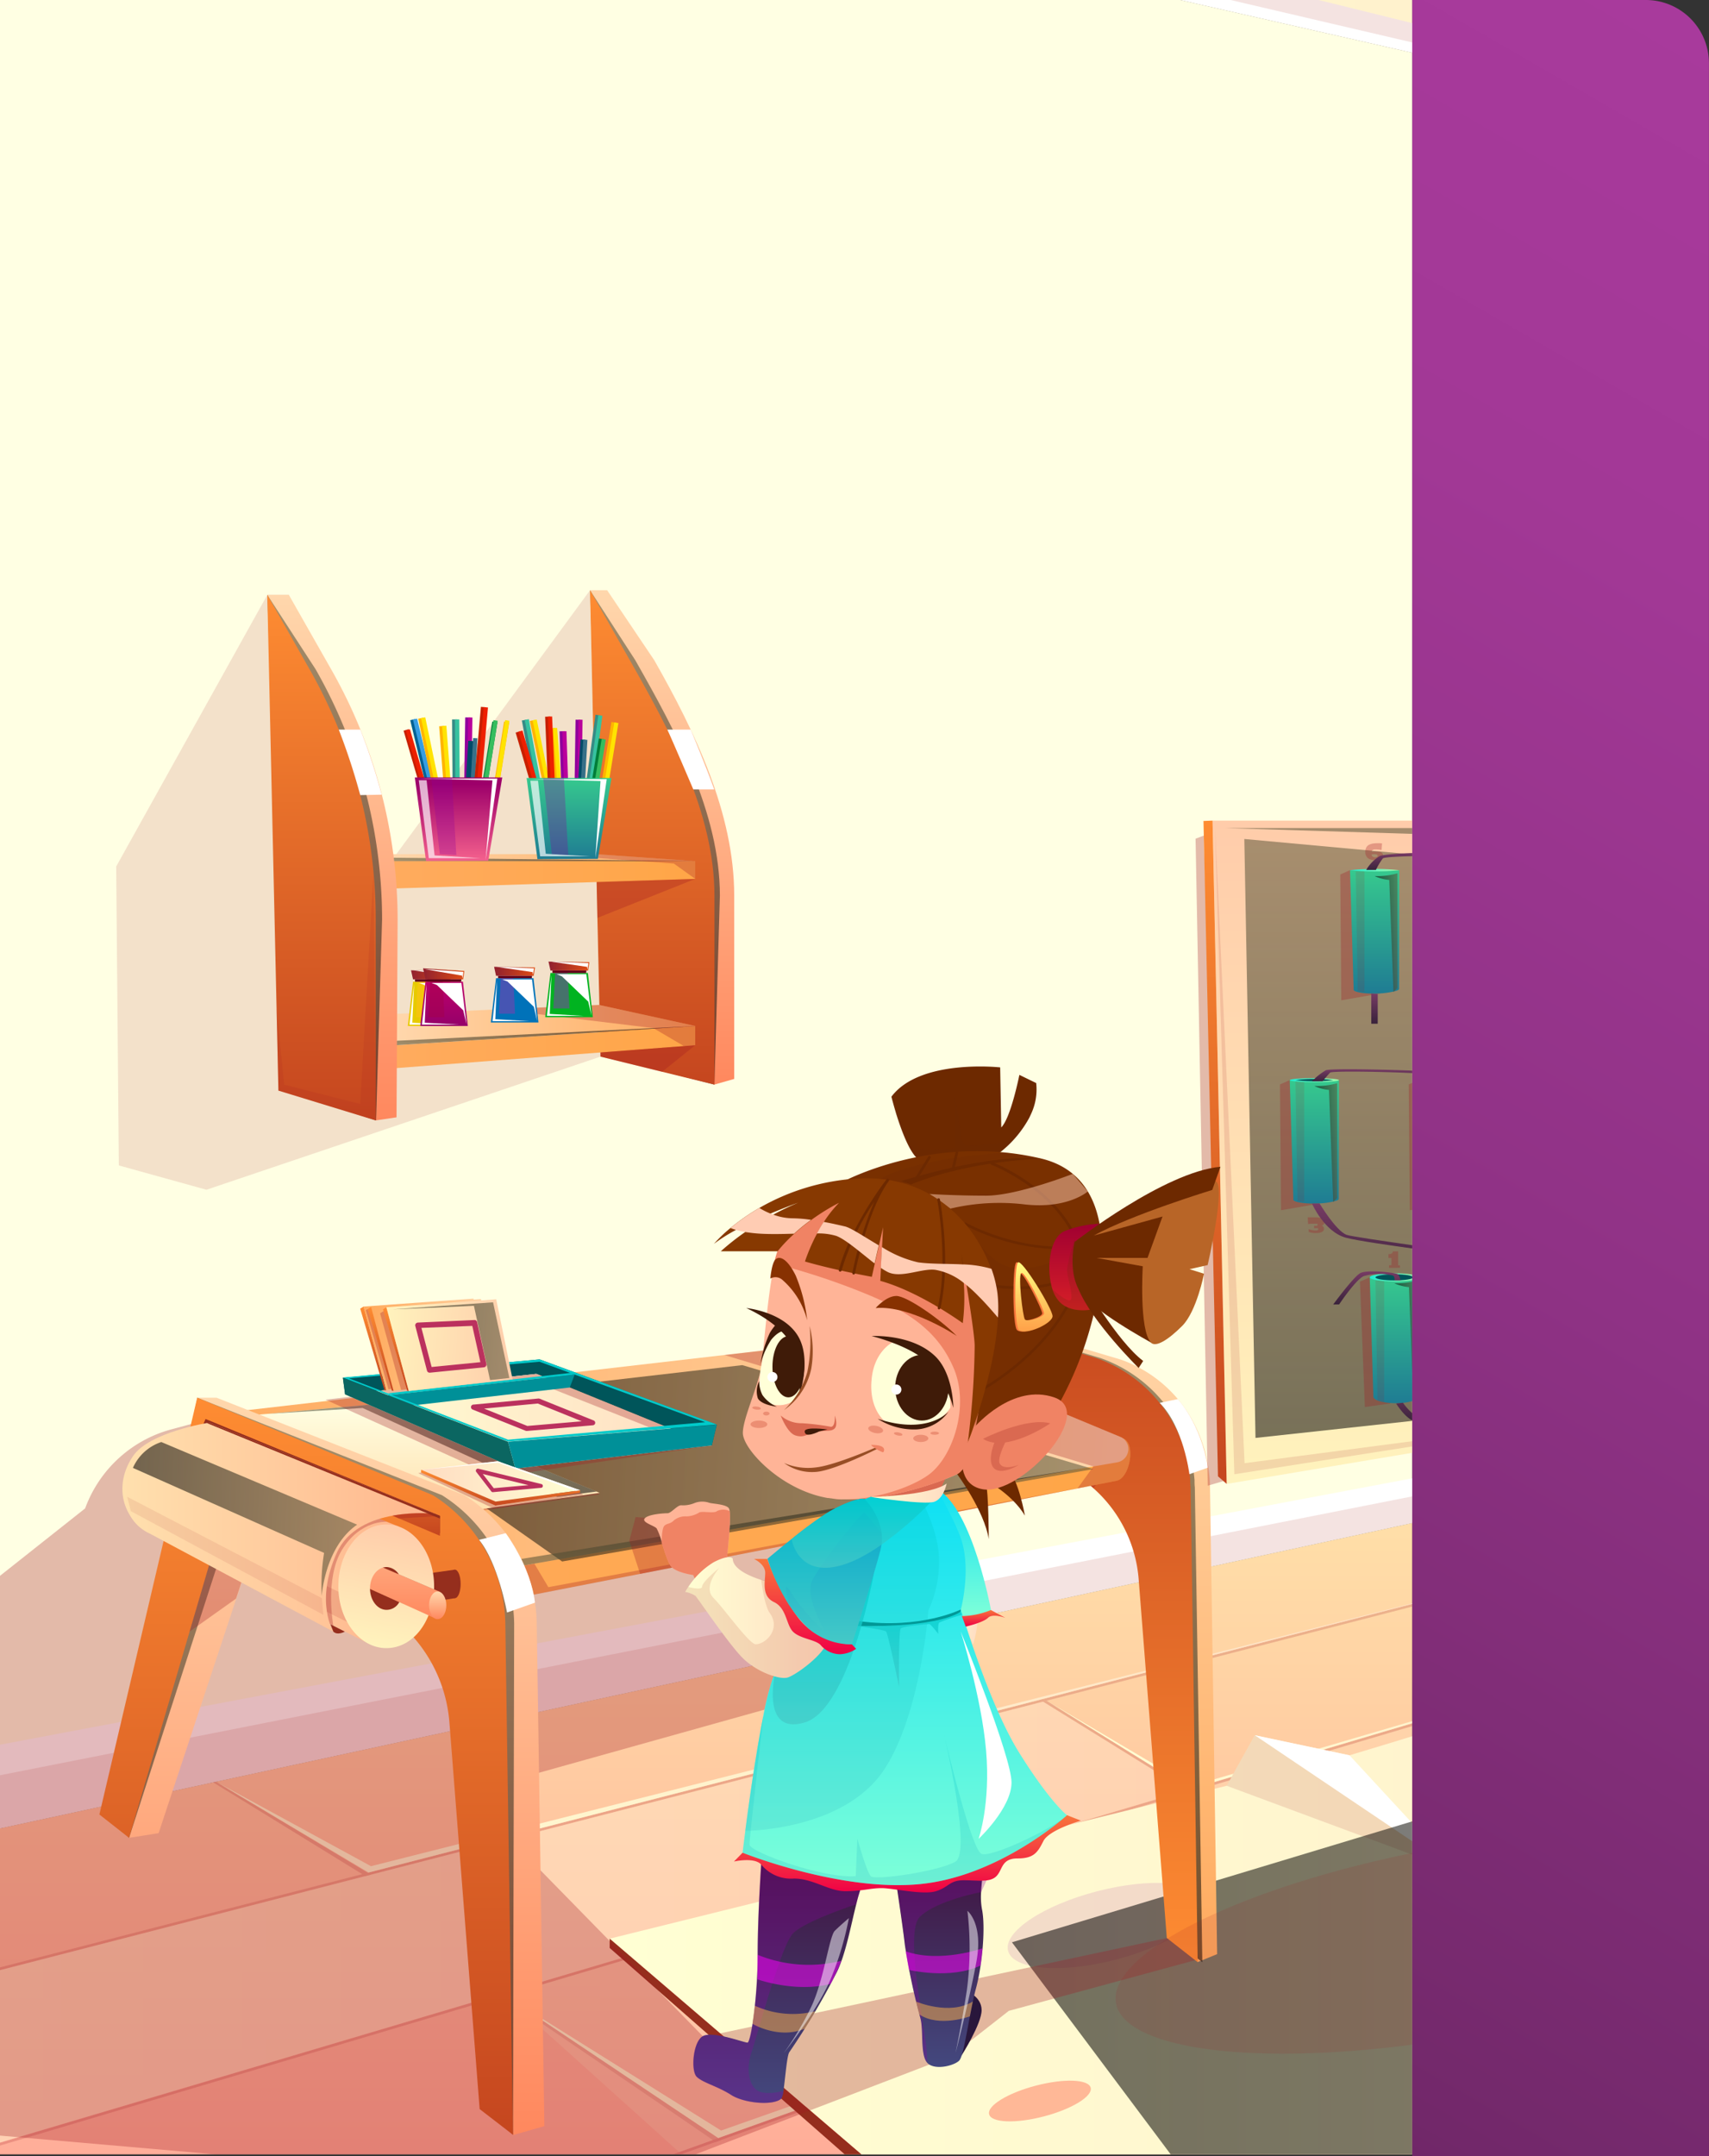<svg xmlns="http://www.w3.org/2000/svg" xmlns:xlink="http://www.w3.org/1999/xlink" viewBox="0 0 282.86 356.65"><rect x="0" y="0" width="282.86" height="356.65" fill="#333333" stroke="none"/><defs><style>.cls-1{fill:none;}.cls-2{isolation:isolate;}.cls-3{clip-path:url(#clip-path);}.cls-4{clip-path:url(#clip-path-2);}.cls-5{fill:#ffffe3;}.cls-6{fill:url(#Áåçûìÿííûé_ãðàäèåíò_280);}.cls-169,.cls-20,.cls-210,.cls-7{fill:#fff;}.cls-8{fill:#a21800;opacity:0.12;}.cls-10,.cls-132,.cls-136,.cls-155,.cls-156,.cls-158,.cls-162,.cls-164,.cls-165,.cls-166,.cls-184,.cls-188,.cls-191,.cls-211,.cls-215,.cls-23,.cls-25,.cls-28,.cls-29,.cls-44,.cls-8,.cls-89{mix-blend-mode:multiply;}.cls-9{fill:url(#Áåçûìÿííûé_ãðàäèåíò_89);}.cls-10,.cls-12,.cls-136{opacity:0.2;}.cls-11,.cls-25,.cls-28,.cls-29,.cls-44{fill:#a21822;}.cls-12,.cls-13,.cls-14,.cls-148,.cls-15,.cls-150,.cls-16,.cls-169,.cls-17,.cls-18,.cls-20,.cls-210{mix-blend-mode:soft-light;}.cls-12{fill:url(#Áåçûìÿííûé_ãðàäèåíò_280-2);}.cls-13,.cls-145,.cls-148,.cls-167,.cls-168,.cls-169{opacity:0.5;}.cls-13{fill:url(#Áåçûìÿííûé_ãðàäèåíò_280-3);}.cls-14{fill:url(#Áåçûìÿííûé_ãðàäèåíò_280-4);}.cls-15{fill:url(#Áåçûìÿííûé_ãðàäèåíò_280-5);}.cls-16{fill:url(#Áåçûìÿííûé_ãðàäèåíò_280-6);}.cls-17{fill:url(#Áåçûìÿííûé_ãðàäèåíò_280-7);}.cls-18{fill:url(#Áåçûìÿííûé_ãðàäèåíò_280-8);}.cls-19{fill:url(#Áåçûìÿííûé_ãðàäèåíò_280-9);}.cls-21{fill:#ffe095;}.cls-22{fill:#ffb897;}.cls-23{fill:#a2189d;}.cls-23,.cls-25{opacity:0.13;}.cls-24{fill:#952e1d;}.cls-103,.cls-105,.cls-106,.cls-107,.cls-111,.cls-112,.cls-113,.cls-125,.cls-128,.cls-172,.cls-178,.cls-179,.cls-181,.cls-26,.cls-27,.cls-31,.cls-35,.cls-37,.cls-39,.cls-48,.cls-49,.cls-61,.cls-69,.cls-72,.cls-75,.cls-78,.cls-81,.cls-84,.cls-87{opacity:0.55;}.cls-103,.cls-105,.cls-106,.cls-107,.cls-111,.cls-112,.cls-113,.cls-125,.cls-128,.cls-172,.cls-178,.cls-179,.cls-181,.cls-26,.cls-27,.cls-31,.cls-35,.cls-37,.cls-39,.cls-48,.cls-49,.cls-61,.cls-69,.cls-70,.cls-72,.cls-75,.cls-78,.cls-81,.cls-84,.cls-87{mix-blend-mode:color-dodge;}.cls-26{fill:url(#Áåçûìÿííûé_ãðàäèåíò_134);}.cls-27{fill:url(#Áåçûìÿííûé_ãðàäèåíò_113);}.cls-28{opacity:0.09;}.cls-29,.cls-89{opacity:0.3;}.cls-30{fill:url(#Áåçûìÿííûé_ãðàäèåíò_108);}.cls-31{fill:url(#Áåçûìÿííûé_ãðàäèåíò_134-2);}.cls-32{fill:url(#Áåçûìÿííûé_ãðàäèåíò_98);}.cls-33{fill:url(#Áåçûìÿííûé_ãðàäèåíò_105);}.cls-34{fill:url(#Áåçûìÿííûé_ãðàäèåíò_108-2);}.cls-35{fill:url(#Áåçûìÿííûé_ãðàäèåíò_134-3);}.cls-36{fill:url(#Áåçûìÿííûé_ãðàäèåíò_29);}.cls-37{fill:url(#Áåçûìÿííûé_ãðàäèåíò_113-2);}.cls-38{fill:url(#Áåçûìÿííûé_ãðàäèåíò_19);}.cls-39{fill:url(#Áåçûìÿííûé_ãðàäèåíò_134-4);}.cls-40{fill:url(#Áåçûìÿííûé_ãðàäèåíò_114);}.cls-41{fill:url(#Áåçûìÿííûé_ãðàäèåíò_19-2);}.cls-42{fill:url(#Áåçûìÿííûé_ãðàäèåíò_19-3);}.cls-43{fill:url(#Áåçûìÿííûé_ãðàäèåíò_28);}.cls-44{opacity:0.14;}.cls-45{fill:url(#Áåçûìÿííûé_ãðàäèåíò_267);}.cls-46{fill:url(#Áåçûìÿííûé_ãðàäèåíò_114-2);}.cls-47{fill:url(#Áåçûìÿííûé_ãðàäèåíò_28-2);}.cls-48{fill:url(#Áåçûìÿííûé_ãðàäèåíò_134-5);}.cls-49{fill:url(#Áåçûìÿííûé_ãðàäèåíò_113-3);}.cls-50{fill:#00555a;}.cls-51{fill:url(#Áåçûìÿííûé_ãðàäèåíò_280-10);}.cls-52{fill:#009098;}.cls-53{fill:#0b6661;}.cls-54{fill:#00caca;}.cls-55{fill:url(#Áåçûìÿííûé_ãðàäèåíò_108-3);}.cls-56{fill:url(#Áåçûìÿííûé_ãðàäèåíò_108-4);}.cls-57{fill:url(#Áåçûìÿííûé_ãðàäèåíò_114-3);}.cls-58{fill:url(#Áåçûìÿííûé_ãðàäèåíò_114-4);}.cls-59{fill:url(#Áåçûìÿííûé_ãðàäèåíò_114-5);}.cls-60{fill:url(#Áåçûìÿííûé_ãðàäèåíò_267-2);}.cls-61{fill:url(#Áåçûìÿííûé_ãðàäèåíò_134-6);}.cls-62{fill:#bb315e;}.cls-63{fill:url(#Áåçûìÿííûé_ãðàäèåíò_135);}.cls-64{fill:url(#Áåçûìÿííûé_ãðàäèåíò_114-6);}.cls-65{fill:url(#Áåçûìÿííûé_ãðàäèåíò_135-2);}.cls-66{fill:url(#Áåçûìÿííûé_ãðàäèåíò_114-7);}.cls-67{fill:url(#Áåçûìÿííûé_ãðàäèåíò_267-3);}.cls-68{fill:url(#Áåçûìÿííûé_ãðàäèåíò_114-8);}.cls-69{fill:url(#Áåçûìÿííûé_ãðàäèåíò_134-7);}.cls-184,.cls-188,.cls-191,.cls-70{opacity:0.53;}.cls-70{fill:url(#Áåçûìÿííûé_ãðàäèåíò_134-8);}.cls-71{fill:url(#Áåçûìÿííûé_ãðàäèåíò_81);}.cls-72{fill:url(#Áåçûìÿííûé_ãðàäèåíò_134-9);}.cls-73{fill:url(#Áåçûìÿííûé_ãðàäèåíò_146);}.cls-74{fill:url(#Áåçûìÿííûé_ãðàäèåíò_81-2);}.cls-75{fill:url(#Áåçûìÿííûé_ãðàäèåíò_134-10);}.cls-76{fill:url(#Áåçûìÿííûé_ãðàäèåíò_146-2);}.cls-77{fill:url(#Áåçûìÿííûé_ãðàäèåíò_81-3);}.cls-78{fill:url(#Áåçûìÿííûé_ãðàäèåíò_134-11);}.cls-79{fill:url(#Áåçûìÿííûé_ãðàäèåíò_146-3);}.cls-80{fill:url(#Áåçûìÿííûé_ãðàäèåíò_81-4);}.cls-81{fill:url(#Áåçûìÿííûé_ãðàäèåíò_134-12);}.cls-82{fill:url(#Áåçûìÿííûé_ãðàäèåíò_146-4);}.cls-83{fill:url(#Áåçûìÿííûé_ãðàäèåíò_81-5);}.cls-84{fill:url(#Áåçûìÿííûé_ãðàäèåíò_134-13);}.cls-85{fill:url(#Áåçûìÿííûé_ãðàäèåíò_146-5);}.cls-86{fill:url(#Áåçûìÿííûé_ãðàäèåíò_81-6);}.cls-87{fill:url(#Áåçûìÿííûé_ãðàäèåíò_134-14);}.cls-88{fill:url(#Áåçûìÿííûé_ãðàäèåíò_146-6);}.cls-90{fill:url(#Áåçûìÿííûé_ãðàäèåíò_196);}.cls-91{fill:url(#Áåçûìÿííûé_ãðàäèåíò_196-2);}.cls-92{fill:url(#Áåçûìÿííûé_ãðàäèåíò_196-3);}.cls-93{fill:url(#Áåçûìÿííûé_ãðàäèåíò_196-4);}.cls-94{fill:url(#Áåçûìÿííûé_ãðàäèåíò_196-5);}.cls-95{fill:url(#Áåçûìÿííûé_ãðàäèåíò_196-6);}.cls-96{fill:url(#Áåçûìÿííûé_ãðàäèåíò_196-7);}.cls-97{fill:url(#Áåçûìÿííûé_ãðàäèåíò_19-4);}.cls-98{fill:url(#Áåçûìÿííûé_ãðàäèåíò_114-9);}.cls-99{fill:url(#Áåçûìÿííûé_ãðàäèåíò_280-11);}.cls-100{fill:url(#Áåçûìÿííûé_ãðàäèåíò_267-4);}.cls-101{fill:#2e0624;}.cls-102{fill:url(#Áåçûìÿííûé_ãðàäèåíò_196-8);}.cls-103{fill:url(#Áåçûìÿííûé_ãðàäèåíò_134-15);}.cls-104{fill:url(#Áåçûìÿííûé_ãðàäèåíò_196-9);}.cls-105{fill:url(#Áåçûìÿííûé_ãðàäèåíò_134-16);}.cls-106{fill:url(#Áåçûìÿííûé_ãðàäèåíò_134-17);}.cls-107{fill:url(#Áåçûìÿííûé_ãðàäèåíò_134-18);}.cls-108{fill:url(#Áåçûìÿííûé_ãðàäèåíò_19-5);}.cls-109{fill:url(#Áåçûìÿííûé_ãðàäèåíò_114-10);}.cls-110{fill:url(#Áåçûìÿííûé_ãðàäèåíò_280-12);}.cls-111{fill:url(#Áåçûìÿííûé_ãðàäèåíò_134-19);}.cls-112{fill:url(#Áåçûìÿííûé_ãðàäèåíò_134-20);}.cls-113{fill:url(#Áåçûìÿííûé_ãðàäèåíò_134-21);}.cls-114{fill:url(#Áåçûìÿííûé_ãðàäèåíò_196-10);}.cls-115{fill:url(#Áåçûìÿííûé_ãðàäèåíò_196-11);}.cls-116{fill:#7c5e88;}.cls-117{fill:url(#Áåçûìÿííûé_ãðàäèåíò_196-12);}.cls-118{fill:url(#Áåçûìÿííûé_ãðàäèåíò_196-13);}.cls-119{fill:url(#Áåçûìÿííûé_ãðàäèåíò_196-14);}.cls-120{fill:url(#Áåçûìÿííûé_ãðàäèåíò_196-15);}.cls-121{fill:url(#Áåçûìÿííûé_ãðàäèåíò_196-16);}.cls-122{fill:url(#Áåçûìÿííûé_ãðàäèåíò_196-17);}.cls-123{fill:url(#Áåçûìÿííûé_ãðàäèåíò_114-11);}.cls-124{fill:url(#Áåçûìÿííûé_ãðàäèåíò_19-6);}.cls-125{fill:url(#Áåçûìÿííûé_ãðàäèåíò_134-22);}.cls-126{fill:url(#Áåçûìÿííûé_ãðàäèåíò_19-7);}.cls-127{fill:url(#Áåçûìÿííûé_ãðàäèåíò_114-12);}.cls-128{fill:url(#Áåçûìÿííûé_ãðàäèåíò_134-23);}.cls-129{fill:url(#Áåçûìÿííûé_ãðàäèåíò_43);}.cls-130{fill:#29163b;}.cls-131{fill:url(#Áåçûìÿííûé_ãðàäèåíò_43-2);}.cls-132{fill:#8d00a2;}.cls-132,.cls-156,.cls-164,.cls-165,.cls-211,.cls-215{opacity:0.29;}.cls-133{fill:url(#Áåçûìÿííûé_ãðàäèåíò_280-13);}.cls-134{fill:url(#Áåçûìÿííûé_ãðàäèåíò_33);}.cls-135{fill:#6d2900;}.cls-136{fill:#6a2808;}.cls-137,.cls-145{fill:#da6951;}.cls-138{fill:#ffb497;}.cls-139{fill:#f08364;}.cls-140{fill:#793000;}.cls-141{fill:#ffffd8;}.cls-142{fill:#3f1b08;}.cls-143{fill:#873101;}.cls-144{fill:#984e25;}.cls-146{fill:url(#Áåçûìÿííûé_ãðàäèåíò_152);}.cls-147{fill:url(#Áåçûìÿííûé_ãðàäèåíò_50);}.cls-148,.cls-150{fill:#ffccb3;}.cls-149{fill:#873901;}.cls-151{fill:#b86527;}.cls-152{fill:#f8773c;}.cls-153{fill:url(#Áåçûìÿííûé_ãðàäèåíò_17);}.cls-154{fill:url(#Áåçûìÿííûé_ãðàäèåíò_33-2);}.cls-155,.cls-158,.cls-166{opacity:0.75;}.cls-155{fill:url(#Áåçûìÿííûé_ãðàäèåíò_58);}.cls-156{fill:url(#Áåçûìÿííûé_ãðàäèåíò_58-2);}.cls-157{fill:#009897;}.cls-158{fill:url(#Áåçûìÿííûé_ãðàäèåíò_58-3);}.cls-159{fill:url(#Áåçûìÿííûé_ãðàäèåíò_280-14);}.cls-160{fill:url(#Áåçûìÿííûé_ãðàäèåíò_152-2);}.cls-161{fill:url(#Áåçûìÿííûé_ãðàäèåíò_65);}.cls-162{opacity:0.4;fill:url(#Áåçûìÿííûé_ãðàäèåíò_58-4);}.cls-163{fill:url(#Áåçûìÿííûé_ãðàäèåíò_152-3);}.cls-164{fill:url(#Áåçûìÿííûé_ãðàäèåíò_58-5);}.cls-165{fill:url(#Áåçûìÿííûé_ãðàäèåíò_58-6);}.cls-166{fill:url(#Áåçûìÿííûé_ãðàäèåíò_58-7);}.cls-167{fill:#f0f;}.cls-168{fill:#ffb54c;}.cls-170{fill:url(#Áåçûìÿííûé_ãðàäèåíò_280-15);}.cls-171{fill:url(#Áåçûìÿííûé_ãðàäèåíò_19-8);}.cls-172{fill:url(#Áåçûìÿííûé_ãðàäèåíò_134-24);}.cls-173{fill:url(#Áåçûìÿííûé_ãðàäèåíò_114-13);}.cls-174{fill:url(#Áåçûìÿííûé_ãðàäèåíò_105-2);}.cls-175{fill:url(#Áåçûìÿííûé_ãðàäèåíò_138);}.cls-176{fill:url(#Áåçûìÿííûé_ãðàäèåíò_105-3);}.cls-177{fill:url(#Áåçûìÿííûé_ãðàäèåíò_138-2);}.cls-178{fill:url(#Áåçûìÿííûé_ãðàäèåíò_113-4);}.cls-179{fill:url(#Áåçûìÿííûé_ãðàäèåíò_113-5);}.cls-180{fill:url(#Áåçûìÿííûé_ãðàäèåíò_19-9);}.cls-181{fill:url(#Áåçûìÿííûé_ãðàäèåíò_134-25);}.cls-182{fill:url(#Áåçûìÿííûé_ãðàäèåíò_114-14);}.cls-183{fill:#e7ca00;}.cls-184{fill:#ffc017;}.cls-185{fill:url(#Áåçûìÿííûé_ãðàäèåíò_130);}.cls-186{fill:#63001b;}.cls-187{fill:url(#Áåçûìÿííûé_ãðàäèåíò_15);}.cls-188{fill:#a4004c;}.cls-189{fill:url(#Áåçûìÿííûé_ãðàäèåíò_130-2);}.cls-190{fill:#0072b9;}.cls-191{fill:#843bae;}.cls-192{fill:url(#Áåçûìÿííûé_ãðàäèåíò_130-3);}.cls-193{fill:#00b320;}.cls-194{fill:url(#Áåçûìÿííûé_ãðàäèåíò_130-4);}.cls-195{fill:#006193;}.cls-196{fill:#369de2;}.cls-197{fill:#ffb400;}.cls-198{fill:#ffe300;}.cls-199,.cls-211{fill:#90009c;}.cls-200{fill:#b9009c;}.cls-201{fill:#004a68;}.cls-202{fill:#367088;}.cls-203{fill:#368b86;}.cls-204{fill:#36c29f;}.cls-205{fill:#c72000;}.cls-206{fill:#ee2000;}.cls-207{fill:#007d38;}.cls-208{fill:#36bd5e;}.cls-209{fill:url(#Áåçûìÿííûé_ãðàäèåíò_222);}.cls-210{opacity:0.68;}.cls-212{fill:url(#Áåçûìÿííûé_ãðàäèåíò_81-7);}.cls-213{fill:url(#Gradiente_sem_nome_143);}.cls-214{clip-path:url(#clip-path-3);}.cls-215{fill:#a1132d;}.cls-216{fill:url(#Áåçûìÿííûé_ãðàäèåíò_280-16);}</style><clipPath id="clip-path"><rect class="cls-1" width="233.74" height="356.36"/></clipPath><clipPath id="clip-path-2"><rect class="cls-1" x="-91.56" y="-44.67" width="721.62" height="446.68"/></clipPath><linearGradient id="Áåçûìÿííûé_ãðàäèåíò_280" x1="-1.27" y1="-3.11" x2="630.06" y2="-3.11" gradientUnits="userSpaceOnUse"><stop offset="0" stop-color="#ffffd3"/><stop offset="1" stop-color="#ffdcc2"/></linearGradient><linearGradient id="Áåçûìÿííûé_ãðàäèåíò_89" x1="269.25" y1="361.24" x2="269.25" y2="223.63" gradientUnits="userSpaceOnUse"><stop offset="0" stop-color="#ffab98"/><stop offset="1" stop-color="#ffecac"/></linearGradient><linearGradient id="Áåçûìÿííûé_ãðàäèåíò_280-2" x1="83.6" y1="314.32" x2="304.34" y2="314.32" xlink:href="#Áåçûìÿííûé_ãðàäèåíò_280"/><linearGradient id="Áåçûìÿííûé_ãðàäèåíò_280-3" x1="-91.56" y1="321.36" x2="196.33" y2="321.36" xlink:href="#Áåçûìÿííûé_ãðàäèåíò_280"/><linearGradient id="Áåçûìÿííûé_ãðàäèåíò_280-4" x1="83.6" y1="320.45" x2="304.34" y2="320.45" xlink:href="#Áåçûìÿííûé_ãðàäèåíò_280"/><linearGradient id="Áåçûìÿííûé_ãðàäèåíò_280-5" x1="227.83" y1="303.45" x2="405.91" y2="303.45" xlink:href="#Áåçûìÿííûé_ãðàäèåíò_280"/><linearGradient id="Áåçûìÿííûé_ãðàäèåíò_280-6" x1="173.25" y1="272.87" x2="352.68" y2="272.87" xlink:href="#Áåçûìÿííûé_ãðàäèåíò_280"/><linearGradient id="Áåçûìÿííûé_ãðàäèåíò_280-7" x1="277.65" y1="265.38" x2="425.8" y2="265.38" xlink:href="#Áåçûìÿííûé_ãðàäèåíò_280"/><linearGradient id="Áåçûìÿííûé_ãðàäèåíò_280-8" x1="36.06" y1="284.97" x2="253.64" y2="284.97" xlink:href="#Áåçûìÿííûé_ãðàäèåíò_280"/><linearGradient id="Áåçûìÿííûé_ãðàäèåíò_280-9" x1="100.91" y1="305.76" x2="532.83" y2="305.76" xlink:href="#Áåçûìÿííûé_ãðàäèåíò_280"/><linearGradient id="Áåçûìÿííûé_ãðàäèåíò_134" x1="167.49" y1="311.73" x2="501.12" y2="311.73" gradientUnits="userSpaceOnUse"><stop offset="0"/><stop offset="1" stop-color="#595639"/></linearGradient><linearGradient id="Áåçûìÿííûé_ãðàäèåíò_113" x1="52.89" y1="254.04" x2="52.89" y2="237.16" gradientUnits="userSpaceOnUse"><stop offset="0" stop-color="#595639"/><stop offset="1"/></linearGradient><linearGradient id="Áåçûìÿííûé_ãðàäèåíò_108" x1="166.96" y1="324.57" x2="166.96" y2="212.97" gradientUnits="userSpaceOnUse"><stop offset="0" stop-color="#ffab5e"/><stop offset="1" stop-color="#ffd7ac"/></linearGradient><linearGradient id="Áåçûìÿííûé_ãðàäèåíò_134-2" x1="163.82" y1="324.57" x2="163.82" y2="212.97" xlink:href="#Áåçûìÿííûé_ãðàäèåíò_134"/><linearGradient id="Áåçûìÿííûé_ãðàäèåíò_98" x1="163.07" y1="324.57" x2="163.07" y2="212.97" gradientUnits="userSpaceOnUse"><stop offset="0" stop-color="#fe8c32"/><stop offset="1" stop-color="#c5461f"/></linearGradient><linearGradient id="Áåçûìÿííûé_ãðàäèåíò_105" x1="-351.51" y1="574.65" x2="-200.27" y2="574.65" gradientTransform="matrix(1, 0.06, -0.06, 1, 418.66, -312.86)" gradientUnits="userSpaceOnUse"><stop offset="0" stop-color="#ffab5e"/><stop offset="1" stop-color="#ffa647"/></linearGradient><linearGradient id="Áåçûìÿííûé_ãðàäèåíò_108-2" x1="-351.51" y1="570.39" x2="-200.64" y2="570.39" gradientTransform="matrix(1, 0.06, -0.06, 1, 418.66, -312.86)" xlink:href="#Áåçûìÿííûé_ãðàäèåíò_108"/><linearGradient id="Áåçûìÿííûé_ãðàäèåíò_134-3" x1="-330.01" y1="571.43" x2="-206.26" y2="571.43" gradientTransform="matrix(1, 0.06, -0.06, 1, 418.66, -312.86)" xlink:href="#Áåçûìÿííûé_ãðàäèåíò_134"/><linearGradient id="Áåçûìÿííûé_ãðàäèåíò_29" x1="71.01" y1="249.71" x2="71.01" y2="232.14" gradientUnits="userSpaceOnUse"><stop offset="0" stop-color="#ffe0ae"/><stop offset="1" stop-color="#ffffe3"/></linearGradient><linearGradient id="Áåçûìÿííûé_ãðàäèåíò_113-2" x1="-254.16" y1="589.66" x2="-254.16" y2="568.19" gradientTransform="matrix(1, 0.06, -0.06, 1, 418.66, -312.86)" xlink:href="#Áåçûìÿííûé_ãðàäèåíò_113"/><linearGradient id="Áåçûìÿííûé_ãðàäèåíò_19" x1="55.73" y1="353.12" x2="55.73" y2="231.2" gradientUnits="userSpaceOnUse"><stop offset="0" stop-color="#ff885e"/><stop offset="1" stop-color="#ffd7ac"/></linearGradient><linearGradient id="Áåçûìÿííûé_ãðàäèåíò_134-4" x1="51.51" y1="353.12" x2="51.51" y2="231.2" xlink:href="#Áåçûìÿííûé_ãðàäèåíò_134"/><linearGradient id="Áåçûìÿííûé_ãðàäèåíò_114" x1="50.68" y1="353.12" x2="50.68" y2="231.2" gradientUnits="userSpaceOnUse"><stop offset="0" stop-color="#c5461f"/><stop offset="1" stop-color="#fe8c32"/></linearGradient><linearGradient id="Áåçûìÿííûé_ãðàäèåíò_19-2" x1="48.87" y1="267.81" x2="48.87" y2="243.4" xlink:href="#Áåçûìÿííûé_ãðàäèåíò_19"/><linearGradient id="Áåçûìÿííûé_ãðàäèåíò_19-3" x1="72.44" y1="267.83" x2="72.44" y2="263.26" xlink:href="#Áåçûìÿííûé_ãðàäèåíò_19"/><linearGradient id="Áåçûìÿííûé_ãðàäèåíò_28" x1="20.78" y1="254.89" x2="65.99" y2="254.89" gradientUnits="userSpaceOnUse"><stop offset="0" stop-color="#ffe0ae"/><stop offset="1" stop-color="#ffb68d"/></linearGradient><linearGradient id="Áåçûìÿííûé_ãðàäèåíò_267" x1="62" y1="272.37" x2="65.81" y2="252.41" gradientUnits="userSpaceOnUse"><stop offset="0" stop-color="#fff3bd"/><stop offset="1" stop-color="#fca"/></linearGradient><linearGradient id="Áåçûìÿííûé_ãðàäèåíò_114-2" x1="52.89" y1="254.04" x2="52.89" y2="236.85" xlink:href="#Áåçûìÿííûé_ãðàäèåíò_114"/><linearGradient id="Áåçûìÿííûé_ãðàäèåíò_28-2" x1="20.25" y1="252.6" x2="71.9" y2="252.6" xlink:href="#Áåçûìÿííûé_ãðàäèåíò_28"/><linearGradient id="Áåçûìÿííûé_ãðàäèåíò_134-5" x1="21.54" y1="250.22" x2="59.11" y2="252.32" xlink:href="#Áåçûìÿííûé_ãðàäèåíò_134"/><linearGradient id="Áåçûìÿííûé_ãðàäèåíò_113-3" x1="43.87" y1="237.96" x2="99.04" y2="241.05" xlink:href="#Áåçûìÿííûé_ãðàäèåíò_113"/><linearGradient id="Áåçûìÿííûé_ãðàäèåíò_280-10" x1="-383.9" y1="613.18" x2="-322.8" y2="613.18" gradientTransform="translate(479.34 -354.22) rotate(3.67)" xlink:href="#Áåçûìÿííûé_ãðàäèåíò_280"/><linearGradient id="Áåçûìÿííûé_ãðàäèåíò_108-3" x1="-381.78" y1="601.52" x2="-360.17" y2="601.52" gradientTransform="translate(479.34 -354.22) rotate(3.67)" xlink:href="#Áåçûìÿííûé_ãðàäèåíò_108"/><linearGradient id="Áåçûìÿííûé_ãðàäèåíò_108-4" x1="-380.54" y1="601.52" x2="-358.93" y2="601.52" gradientTransform="translate(479.34 -354.22) rotate(3.67)" xlink:href="#Áåçûìÿííûé_ãðàäèåíò_108"/><linearGradient id="Áåçûìÿííûé_ãðàäèåíò_114-3" x1="-379.75" y1="609.56" x2="-379.75" y2="595.96" gradientTransform="translate(479.34 -354.22) rotate(3.67)" xlink:href="#Áåçûìÿííûé_ãðàäèåíò_114"/><linearGradient id="Áåçûìÿííûé_ãðàäèåíò_114-4" x1="-378.51" y1="609.56" x2="-378.51" y2="595.96" gradientTransform="translate(479.34 -354.22) rotate(3.67)" xlink:href="#Áåçûìÿííûé_ãðàäèåíò_114"/><linearGradient id="Áåçûìÿííûé_ãðàäèåíò_114-5" x1="-375.99" y1="609.43" x2="-375.99" y2="595.83" gradientTransform="translate(479.34 -354.22) rotate(3.67)" xlink:href="#Áåçûìÿííûé_ãðàäèåíò_114"/><linearGradient id="Áåçûìÿííûé_ãðàäèåíò_267-2" x1="-378.01" y1="601.39" x2="-356.4" y2="601.39" gradientTransform="translate(479.34 -354.22) rotate(3.67)" xlink:href="#Áåçûìÿííûé_ãðàäèåíò_267"/><linearGradient id="Áåçûìÿííûé_ãðàäèåíò_134-6" x1="-376.96" y1="600.33" x2="-356.96" y2="600.33" gradientTransform="translate(479.34 -354.22) rotate(3.67)" xlink:href="#Áåçûìÿííûé_ãðàäèåíò_134"/><linearGradient id="Áåçûìÿííûé_ãðàäèåíò_135" x1="-293.14" y1="555.24" x2="-266.69" y2="555.24" gradientTransform="translate(391.46 -294.72) rotate(3)" gradientUnits="userSpaceOnUse"><stop offset="0" stop-color="#ffdcc2"/><stop offset="1" stop-color="#ffffd3"/></linearGradient><linearGradient id="Áåçûìÿííûé_ãðàäèåíò_114-6" x1="-279.91" y1="559.25" x2="-279.91" y2="553.98" gradientTransform="translate(391.46 -294.72) rotate(3)" xlink:href="#Áåçûìÿííûé_ãðàäèåíò_114"/><linearGradient id="Áåçûìÿííûé_ãðàäèåíò_135-2" x1="-237.37" y1="548.58" x2="-210.92" y2="548.58" xlink:href="#Áåçûìÿííûé_ãðàäèåíò_135"/><linearGradient id="Áåçûìÿííûé_ãðàäèåíò_114-7" x1="-224.14" y1="552.59" x2="-224.14" y2="547.32" gradientTransform="translate(391.46 -294.72) rotate(3)" xlink:href="#Áåçûìÿííûé_ãðàäèåíò_114"/><linearGradient id="Áåçûìÿííûé_ãðàäèåíò_267-3" x1="235.98" y1="245.46" x2="235.98" y2="135.74" xlink:href="#Áåçûìÿííûé_ãðàäèåíò_267"/><linearGradient id="Áåçûìÿííûé_ãðàäèåíò_114-8" x1="201.11" y1="245.46" x2="201.11" y2="135.74" xlink:href="#Áåçûìÿííûé_ãðàäèåíò_114"/><linearGradient id="Áåçûìÿííûé_ãðàäèåíò_134-7" x1="235.98" y1="234.44" x2="235.98" y2="136.97" xlink:href="#Áåçûìÿííûé_ãðàäèåíò_134"/><linearGradient id="Áåçûìÿííûé_ãðàäèåíò_134-8" x1="233.92" y1="237.85" x2="233.92" y2="138.78" xlink:href="#Áåçûìÿííûé_ãðàäèåíò_134"/><linearGradient id="Áåçûìÿííûé_ãðàäèåíò_81" x1="230.78" y1="232.16" x2="230.78" y2="211.29" gradientUnits="userSpaceOnUse"><stop offset="0" stop-color="#1f7c93"/><stop offset="1" stop-color="#36c98e"/></linearGradient><linearGradient id="Áåçûìÿííûé_ãðàäèåíò_134-9" x1="230.78" y1="221.61" x2="234.56" y2="221.61" xlink:href="#Áåçûìÿííûé_ãðàäèåíò_134"/><linearGradient id="Áåçûìÿííûé_ãðàäèåíò_146" x1="226.71" y1="211.29" x2="234.85" y2="211.29" gradientUnits="userSpaceOnUse"><stop offset="0" stop-color="#1fedcf"/><stop offset="1" stop-color="#a4f9a9"/></linearGradient><linearGradient id="Áåçûìÿííûé_ãðàäèåíò_81-2" x1="217.54" y1="199.09" x2="217.54" y2="178.67" xlink:href="#Áåçûìÿííûé_ãðàäèåíò_81"/><linearGradient id="Áåçûìÿííûé_ãðàäèåíò_134-10" x1="217.54" y1="188.99" x2="221.32" y2="188.99" xlink:href="#Áåçûìÿííûé_ãðàäèåíò_134"/><linearGradient id="Áåçûìÿííûé_ãðàäèåíò_146-2" x1="213.47" y1="178.67" x2="221.61" y2="178.67" xlink:href="#Áåçûìÿííûé_ãðàäèåíò_146"/><linearGradient id="Áåçûìÿííûé_ãðàäèåíò_81-3" x1="238.85" y1="199.09" x2="238.85" y2="178.67" xlink:href="#Áåçûìÿííûé_ãðàäèåíò_81"/><linearGradient id="Áåçûìÿííûé_ãðàäèåíò_134-11" x1="238.85" y1="188.99" x2="242.64" y2="188.99" xlink:href="#Áåçûìÿííûé_ãðàäèåíò_134"/><linearGradient id="Áåçûìÿííûé_ãðàäèåíò_146-3" x1="234.78" y1="178.67" x2="242.93" y2="178.67" xlink:href="#Áåçûìÿííûé_ãðàäèåíò_146"/><linearGradient id="Áåçûìÿííûé_ãðàäèåíò_81-4" x1="227.52" y1="164.36" x2="227.52" y2="143.94" xlink:href="#Áåçûìÿííûé_ãðàäèåíò_81"/><linearGradient id="Áåçûìÿííûé_ãðàäèåíò_134-12" x1="227.52" y1="154.26" x2="231.3" y2="154.26" xlink:href="#Áåçûìÿííûé_ãðàäèåíò_134"/><linearGradient id="Áåçûìÿííûé_ãðàäèåíò_146-4" x1="223.44" y1="143.94" x2="231.59" y2="143.94" xlink:href="#Áåçûìÿííûé_ãðàäèåíò_146"/><linearGradient id="Áåçûìÿííûé_ãðàäèåíò_81-5" x1="248.86" y1="164.36" x2="248.86" y2="143.94" xlink:href="#Áåçûìÿííûé_ãðàäèåíò_81"/><linearGradient id="Áåçûìÿííûé_ãðàäèåíò_134-13" x1="248.86" y1="154.26" x2="252.65" y2="154.26" xlink:href="#Áåçûìÿííûé_ãðàäèåíò_134"/><linearGradient id="Áåçûìÿííûé_ãðàäèåíò_146-5" x1="244.79" y1="143.9" x2="252.94" y2="143.9" xlink:href="#Áåçûìÿííûé_ãðàäèåíò_146"/><linearGradient id="Áåçûìÿííûé_ãðàäèåíò_81-6" x1="249.46" y1="229.12" x2="249.46" y2="210.65" xlink:href="#Áåçûìÿííûé_ãðàäèåíò_81"/><linearGradient id="Áåçûìÿííûé_ãðàäèåíò_134-14" x1="249.46" y1="219.79" x2="252.81" y2="219.79" xlink:href="#Áåçûìÿííûé_ãðàäèåíò_134"/><linearGradient id="Áåçûìÿííûé_ãðàäèåíò_146-6" x1="245.85" y1="210.65" x2="253.06" y2="210.65" xlink:href="#Áåçûìÿííûé_ãðàäèåíò_146"/><linearGradient id="Áåçûìÿííûé_ãðàäèåíò_196" x1="226.23" y1="215.78" x2="226.23" y2="210.3" gradientUnits="userSpaceOnUse"><stop offset="0" stop-color="#39223b"/><stop offset="1" stop-color="#773b64"/></linearGradient><linearGradient id="Áåçûìÿííûé_ãðàäèåíò_196-2" x1="241.11" y1="235.19" x2="241.11" y2="229.02" xlink:href="#Áåçûìÿííûé_ãðàäèåíò_196"/><linearGradient id="Áåçûìÿííûé_ãðàäèåíò_196-3" x1="233.86" y1="211.1" x2="233.86" y2="199.08" xlink:href="#Áåçûìÿííûé_ãðàäèåíò_196"/><linearGradient id="Áåçûìÿííûé_ãðàäèåíò_196-4" x1="228.7" y1="179" x2="228.7" y2="176.86" xlink:href="#Áåçûìÿííûé_ãðàäèåíò_196"/><linearGradient id="Áåçûìÿííûé_ãðàäèåíò_196-5" x1="245.11" y1="200.9" x2="245.11" y2="164.27" xlink:href="#Áåçûìÿííûé_ãðàäèåíò_196"/><linearGradient id="Áåçûìÿííûé_ãðàäèåíò_196-6" x1="237.79" y1="143.94" x2="237.79" y2="141.06" xlink:href="#Áåçûìÿííûé_ãðàäèåíò_196"/><linearGradient id="Áåçûìÿííûé_ãðàäèåíò_196-7" x1="227.5" y1="169.34" x2="227.5" y2="164.35" xlink:href="#Áåçûìÿííûé_ãðàäèåíò_196"/><linearGradient id="Áåçûìÿííûé_ãðàäèåíò_19-4" x1="296.46" y1="173.64" x2="296.46" y2="155.36" xlink:href="#Áåçûìÿííûé_ãðàäèåíò_19"/><linearGradient id="Áåçûìÿííûé_ãðàäèåíò_114-9" x1="277.59" y1="173.63" x2="277.59" y2="154.34" xlink:href="#Áåçûìÿííûé_ãðàäèåíò_114"/><linearGradient id="Áåçûìÿííûé_ãðàäèåíò_280-11" x1="280.16" y1="154.86" x2="318.56" y2="154.86" xlink:href="#Áåçûìÿííûé_ãðàäèåíò_280"/><linearGradient id="Áåçûìÿííûé_ãðàäèåíò_267-4" x1="274.03" y1="159.21" x2="280.34" y2="126.22" xlink:href="#Áåçûìÿííûé_ãðàäèåíò_267"/><linearGradient id="Áåçûìÿííûé_ãðàäèåíò_196-8" x1="11807.38" y1="14282.73" x2="11807.38" y2="14278.05" gradientTransform="translate(12137.11 14361.07) rotate(179.79)" xlink:href="#Áåçûìÿííûé_ãðàäèåíò_196"/><linearGradient id="Áåçûìÿííûé_ãðàäèåíò_134-15" x1="11807.07" y1="14281.67" x2="11807.07" y2="14279.11" gradientTransform="translate(12137.11 14361.07) rotate(179.79)" xlink:href="#Áåçûìÿííûé_ãðàäèåíò_134"/><linearGradient id="Áåçûìÿííûé_ãðàäèåíò_196-9" x1="277.9" y1="161.07" x2="277.9" y2="156.4" xlink:href="#Áåçûìÿííûé_ãðàäèåíò_196"/><linearGradient id="Áåçûìÿííûé_ãðàäèåíò_134-16" x1="277.59" y1="160.02" x2="277.59" y2="157.45" xlink:href="#Áåçûìÿííûé_ãðàäèåíò_134"/><linearGradient id="Áåçûìÿííûé_ãðàäèåíò_134-17" x1="300.29" y1="155.37" x2="300.29" y2="154.34" xlink:href="#Áåçûìÿííûé_ãðàäèåíò_134"/><linearGradient id="Áåçûìÿííûé_ãðàäèåíò_134-18" x1="299.98" y1="171.09" x2="299.98" y2="155.91" xlink:href="#Áåçûìÿííûé_ãðàäèåíò_134"/><linearGradient id="Áåçûìÿííûé_ãðàäèåíò_19-5" x1="296.69" y1="231.26" x2="296.69" y2="197.1" xlink:href="#Áåçûìÿííûé_ãðàäèåíò_19"/><linearGradient id="Áåçûìÿííûé_ãðàäèåíò_114-10" x1="275.58" y1="231.26" x2="275.58" y2="199.3" xlink:href="#Áåçûìÿííûé_ãðàäèåíò_114"/><linearGradient id="Áåçûìÿííûé_ãðàäèåíò_280-12" x1="274.54" y1="198.38" x2="317.47" y2="198.38" xlink:href="#Áåçûìÿííûé_ãðàäèåíò_280"/><linearGradient id="Áåçûìÿííûé_ãðàäèåíò_134-19" x1="276.46" y1="214.1" x2="316.42" y2="214.1" xlink:href="#Áåçûìÿííûé_ãðàäèåíò_134"/><linearGradient id="Áåçûìÿííûé_ãðàäèåíò_134-20" x1="277.01" y1="198.57" x2="317.47" y2="198.57" xlink:href="#Áåçûìÿííûé_ãðàäèåíò_134"/><linearGradient id="Áåçûìÿííûé_ãðàäèåíò_134-21" x1="275.9" y1="215.83" x2="277.67" y2="215.83" xlink:href="#Áåçûìÿííûé_ãðàäèåíò_134"/><linearGradient id="Áåçûìÿííûé_ãðàäèåíò_196-10" x1="280.78" y1="205.16" x2="280.78" y2="203.21" xlink:href="#Áåçûìÿííûé_ãðàäèåíò_196"/><linearGradient id="Áåçûìÿííûé_ãðàäèåíò_196-11" x1="281.3" y1="205.37" x2="281.3" y2="203.21" xlink:href="#Áåçûìÿííûé_ãðàäèåíò_196"/><linearGradient id="Áåçûìÿííûé_ãðàäèåíò_196-12" x1="280.78" y1="212.06" x2="280.78" y2="210.11" xlink:href="#Áåçûìÿííûé_ãðàäèåíò_196"/><linearGradient id="Áåçûìÿííûé_ãðàäèåíò_196-13" x1="281.3" y1="212.27" x2="281.3" y2="210.11" xlink:href="#Áåçûìÿííûé_ãðàäèåíò_196"/><linearGradient id="Áåçûìÿííûé_ãðàäèåíò_196-14" x1="280.78" y1="219.06" x2="280.78" y2="217.11" xlink:href="#Áåçûìÿííûé_ãðàäèåíò_196"/><linearGradient id="Áåçûìÿííûé_ãðàäèåíò_196-15" x1="281.3" y1="219.28" x2="281.3" y2="217.11" xlink:href="#Áåçûìÿííûé_ãðàäèåíò_196"/><linearGradient id="Áåçûìÿííûé_ãðàäèåíò_196-16" x1="280.78" y1="226.23" x2="280.78" y2="224.28" xlink:href="#Áåçûìÿííûé_ãðàäèåíò_196"/><linearGradient id="Áåçûìÿííûé_ãðàäèåíò_196-17" x1="281.3" y1="226.44" x2="281.3" y2="224.28" xlink:href="#Áåçûìÿííûé_ãðàäèåíò_196"/><linearGradient id="Áåçûìÿííûé_ãðàäèåíò_114-11" x1="280.63" y1="97.6" x2="304.78" y2="98.95" xlink:href="#Áåçûìÿííûé_ãðàäèåíò_114"/><linearGradient id="Áåçûìÿííûé_ãðàäèåíò_19-6" x1="293.69" y1="111.15" x2="293.69" y2="85.3" xlink:href="#Áåçûìÿííûé_ãðàäèåíò_19"/><linearGradient id="Áåçûìÿííûé_ãðàäèåíò_134-22" x1="293.58" y1="110.64" x2="293.58" y2="85.3" xlink:href="#Áåçûìÿííûé_ãðàäèåíò_134"/><linearGradient id="Áåçûìÿííûé_ãðàäèåíò_19-7" x1="274.3" y1="79.88" x2="274.3" y2="50.13" xlink:href="#Áåçûìÿííûé_ãðàäèåíò_19"/><linearGradient id="Áåçûìÿííûé_ãðàäèåíò_114-12" x1="261.22" y1="64.55" x2="285" y2="65.88" xlink:href="#Áåçûìÿííûé_ãðàäèåíò_114"/><linearGradient id="Áåçûìÿííûé_ãðàäèåíò_134-23" x1="275.04" y1="79.88" x2="275.04" y2="50.13" xlink:href="#Áåçûìÿííûé_ãðàäèåíò_134"/><linearGradient id="Áåçûìÿííûé_ãðàäèåíò_43" x1="129.05" y1="347.85" x2="129.05" y2="306.91" gradientUnits="userSpaceOnUse"><stop offset="0" stop-color="#43487e"/><stop offset="1" stop-color="#40133e"/></linearGradient><linearGradient id="Áåçûìÿííûé_ãðàäèåíò_43-2" x1="155.65" y1="341.94" x2="155.65" y2="306.91" xlink:href="#Áåçûìÿííûé_ãðàäèåíò_43"/><linearGradient id="Áåçûìÿííûé_ãðàäèåíò_280-13" x1="154.9" y1="259.22" x2="161.96" y2="259.22" xlink:href="#Áåçûìÿííûé_ãðàäèåíò_280"/><linearGradient id="Áåçûìÿííûé_ãðàäèåíò_33" x1="159.64" y1="267.38" x2="159.64" y2="246.4" gradientUnits="userSpaceOnUse"><stop offset="0" stop-color="#7effd8"/><stop offset="1" stop-color="#0ee0f4"/></linearGradient><linearGradient id="Áåçûìÿííûé_ãðàäèåíò_152" x1="150.18" y1="313.04" x2="150.18" y2="300.26" gradientUnits="userSpaceOnUse"><stop offset="0" stop-color="#f00045"/><stop offset="1" stop-color="#f8753b"/></linearGradient><linearGradient id="Áåçûìÿííûé_ãðàäèåíò_50" x1="177.84" y1="216.73" x2="177.84" y2="202.43" gradientUnits="userSpaceOnUse"><stop offset="0" stop-color="#d71f27"/><stop offset="1" stop-color="#a00031"/></linearGradient><linearGradient id="Áåçûìÿííûé_ãðàäèåíò_17" x1="171.13" y1="220.26" x2="171.13" y2="208.8" gradientUnits="userSpaceOnUse"><stop offset="0" stop-color="#ffa048"/><stop offset="1" stop-color="#fffe81"/></linearGradient><linearGradient id="Áåçûìÿííûé_ãðàäèåíò_33-2" x1="149.75" y1="311.83" x2="149.75" y2="247.07" xlink:href="#Áåçûìÿííûé_ãðàäèåíò_33"/><linearGradient id="Áåçûìÿííûé_ãðàäèåíò_58" x1="150.57" y1="279" x2="150.57" y2="266.64" gradientUnits="userSpaceOnUse"><stop offset="0" stop-color="#45c9c7"/><stop offset="1" stop-color="#00cccd"/></linearGradient><linearGradient id="Áåçûìÿííûé_ãðàäèåíò_58-2" x1="139.39" y1="302.85" x2="139.39" y2="247.62" xlink:href="#Áåçûìÿííûé_ãðàäèåíò_58"/><linearGradient id="Áåçûìÿííûé_ãðàäèåíò_58-3" x1="136.29" y1="285.23" x2="136.29" y2="260.16" xlink:href="#Áåçûìÿííûé_ãðàäèåíò_58"/><linearGradient id="Áåçûìÿííûé_ãðàäèåíò_280-14" x1="113.41" y1="267.6" x2="136.74" y2="267.6" xlink:href="#Áåçûìÿííûé_ãðàäèåíò_280"/><linearGradient id="Áåçûìÿííûé_ãðàäèåíò_152-2" x1="133.25" y1="273.59" x2="133.25" y2="257.87" xlink:href="#Áåçûìÿííûé_ãðàäèåíò_152"/><linearGradient id="Áåçûìÿííûé_ãðàäèåíò_65" x1="136.49" y1="272.03" x2="136.49" y2="247.92" gradientUnits="userSpaceOnUse"><stop offset="0" stop-color="#45c9c7"/><stop offset="1" stop-color="#00a4cd"/></linearGradient><linearGradient id="Áåçûìÿííûé_ãðàäèåíò_58-4" x1="136.45" y1="269.84" x2="136.45" y2="247.92" xlink:href="#Áåçûìÿííûé_ãðàäèåíò_58"/><linearGradient id="Áåçûìÿííûé_ãðàäèåíò_152-3" x1="162.82" y1="269.06" x2="162.82" y2="266.32" xlink:href="#Áåçûìÿííûé_ãðàäèåíò_152"/><linearGradient id="Áåçûìÿííûé_ãðàäèåíò_58-5" x1="156.35" y1="287.45" x2="156.35" y2="287.11" xlink:href="#Áåçûìÿííûé_ãðàäèåíò_58"/><linearGradient id="Áåçûìÿííûé_ãðàäèåíò_58-6" x1="149.51" y1="311.83" x2="149.51" y2="283.62" xlink:href="#Áåçûìÿííûé_ãðàäèåíò_58"/><linearGradient id="Áåçûìÿííûé_ãðàäèåíò_58-7" x1="142.81" y1="259.33" x2="142.81" y2="247.62" xlink:href="#Áåçûìÿííûé_ãðàäèåíò_58"/><linearGradient id="Áåçûìÿííûé_ãðàäèåíò_280-15" x1="144.14" y1="246.99" x2="156.68" y2="246.99" xlink:href="#Áåçûìÿííûé_ãðàäèåíò_280"/><linearGradient id="Áåçûìÿííûé_ãðàäèåíò_19-8" x1="109.59" y1="179.41" x2="109.59" y2="97.63" xlink:href="#Áåçûìÿííûé_ãðàäèåíò_19"/><linearGradient id="Áåçûìÿííûé_ãðàäèåíò_134-24" x1="108.39" y1="179.41" x2="108.39" y2="97.63" xlink:href="#Áåçûìÿííûé_ãðàäèåíò_134"/><linearGradient id="Áåçûìÿííûé_ãðàäèåíò_114-13" x1="107.94" y1="179.41" x2="107.94" y2="97.63" xlink:href="#Áåçûìÿííûé_ãðàäèåíò_114"/><linearGradient id="Áåçûìÿííûé_ãðàäèåíò_105-2" x1="65.58" y1="173.2" x2="115.07" y2="173.2" gradientTransform="matrix(1, 0, 0, 1, 0, 0)" xlink:href="#Áåçûìÿííûé_ãðàäèåíò_105"/><linearGradient id="Áåçûìÿííûé_ãðàäèåíò_138" x1="65.58" y1="169.56" x2="115.07" y2="169.56" gradientUnits="userSpaceOnUse"><stop offset="0" stop-color="#ffd7ac"/><stop offset="1" stop-color="#ffab5e"/></linearGradient><linearGradient id="Áåçûìÿííûé_ãðàäèåíò_105-3" x1="64.75" y1="144.71" x2="115.07" y2="144.71" gradientTransform="matrix(1, 0, 0, 1, 0, 0)" xlink:href="#Áåçûìÿííûé_ãðàäèåíò_105"/><linearGradient id="Áåçûìÿííûé_ãðàäèåíò_138-2" x1="64.75" y1="141.86" x2="115.07" y2="141.86" xlink:href="#Áåçûìÿííûé_ãðàäèåíò_138"/><linearGradient id="Áåçûìÿííûé_ãðàäèåíò_113-4" x1="90.32" y1="172.89" x2="90.32" y2="169.71" xlink:href="#Áåçûìÿííûé_ãðàäèåíò_113"/><linearGradient id="Áåçûìÿííûé_ãðàäèåíò_113-5" x1="64.75" y1="142.15" x2="115.07" y2="142.15" xlink:href="#Áåçûìÿííûé_ãðàäèåíò_113"/><linearGradient id="Áåçûìÿííûé_ãðàäèåíò_19-9" x1="55" y1="185.33" x2="55" y2="98.4" xlink:href="#Áåçûìÿííûé_ãðàäèåíò_19"/><linearGradient id="Áåçûìÿííûé_ãðàäèåíò_134-25" x1="53.71" y1="185.33" x2="53.71" y2="98.4" xlink:href="#Áåçûìÿííûé_ãðàäèåíò_134"/><linearGradient id="Áåçûìÿííûé_ãðàäèåíò_114-14" x1="53.22" y1="185.33" x2="53.22" y2="98.4" xlink:href="#Áåçûìÿííûé_ãðàäèåíò_114"/><linearGradient id="Áåçûìÿííûé_ãðàäèåíò_130" x1="68.03" y1="161.25" x2="74.8" y2="161.25" gradientUnits="userSpaceOnUse"><stop offset="0" stop-color="#90202f"/><stop offset="1" stop-color="#df4c13"/></linearGradient><linearGradient id="Áåçûìÿííûé_ãðàäèåíò_15" x1="73.5" y1="169.71" x2="73.5" y2="162.39" gradientUnits="userSpaceOnUse"><stop offset="0" stop-color="#95006a"/><stop offset="1" stop-color="#bf006a"/></linearGradient><linearGradient id="Áåçûìÿííûé_ãðàäèåíò_130-2" x1="70.02" y1="161.08" x2="76.86" y2="161.08" xlink:href="#Áåçûìÿííûé_ãðàäèåíò_130"/><linearGradient id="Áåçûìÿííûé_ãðàäèåíò_130-3" x1="81.78" y1="160.67" x2="88.55" y2="160.67" xlink:href="#Áåçûìÿííûé_ãðàäèåíò_130"/><linearGradient id="Áåçûìÿííûé_ãðàäèåíò_130-4" x1="90.78" y1="159.8" x2="97.55" y2="159.8" xlink:href="#Áåçûìÿííûé_ãðàäèåíò_130"/><linearGradient id="Áåçûìÿííûé_ãðàäèåíò_222" x1="75.89" y1="142.4" x2="75.89" y2="128.6" gradientUnits="userSpaceOnUse"><stop offset="0" stop-color="#f4618d"/><stop offset="0.92" stop-color="#9d006a"/></linearGradient><linearGradient id="Áåçûìÿííûé_ãðàäèåíò_81-7" x1="94.18" y1="142.1" x2="94.18" y2="128.69" xlink:href="#Áåçûìÿííûé_ãðàäèåíò_81"/><linearGradient id="Gradiente_sem_nome_143" x1="174.94" y1="322.71" x2="339.74" y2="37.26" gradientUnits="userSpaceOnUse"><stop offset="0" stop-color="#702768"/><stop offset="0.02" stop-color="#72286a"/><stop offset="0.42" stop-color="#8f3285"/><stop offset="0.76" stop-color="#a23896"/><stop offset="1" stop-color="#a83a9c"/></linearGradient><clipPath id="clip-path-3"><rect class="cls-1" x="-835.15" y="-189.99" width="588.51" height="548.5"/></clipPath><linearGradient id="Áåçûìÿííûé_ãðàäèåíò_280-16" x1="-1329.4" y1="224.15" x2="1459.97" y2="224.15" xlink:href="#Áåçûìÿííûé_ãðàäèåíò_280"/></defs><title>Prancheta 175</title><g class="cls-2"><g id="Camada_1" data-name="Camada 1"><g class="cls-3"><g class="cls-4"><polygon class="cls-5" points="364.67 223.63 364.67 38.46 -1.27 -44.67 -91.56 -44.67 -91.56 322.22 364.67 223.63"/><polygon class="cls-6" points="630.06 -27.92 364.67 38.46 -1.27 -44.67 630.06 -44.67 630.06 -27.92"/><polygon class="cls-7" points="630.06 -40.46 364.67 36.06 36.82 -44.67 -1.27 -44.67 364.67 38.46 630.06 -27.92 630.06 -40.46"/><polygon class="cls-8" points="630.06 -32.95 364.67 37.58 12.28 -44.67 36.82 -44.67 364.67 36.06 630.06 -40.46 630.06 -32.95"/><polygon class="cls-9" points="630.06 361.24 630.06 311.72 364.67 223.63 -91.56 322.22 -91.56 361.24 630.06 361.24"/><g class="cls-10"><path class="cls-11" d="M378.72,228.49l-46.77,12-.73.18c-1.9.49-76,19.54-77,19.81L-91.51,349.43l-.11-.44c86.1-22.14,336.25-86.47,422.17-108.58l.71-.18h0l47.33-12.18Z"/><path class="cls-11" d="M401.91,235.62,354,249.83l-.68.2h0l-75.68,22.46h0l-.6.18h0L-37.38,366l-.13-.43L352.68,249.76l.69-.2,48.41-14.37Z"/><path class="cls-11" d="M426,244.16,379.77,260.7l-.62.22L69.52,371.83l-.14-.43L378.54,260.66l.62-.22,46.64-16.71Z"/><path class="cls-11" d="M452.34,252.9l-45.27,19.31-.58.25c-.9.39-145.6,62.08-147.1,62.74h0L154.46,379.94l-.18-.42,251.63-107.3h0l.57-.26h0l45.67-19.47Z"/><path class="cls-11" d="M478.32,260.71l-44.25,22.9-.51.26-177.74,92-.2-.4C502,248,221.62,393.08,433,283.65l.52-.27,44.57-23.07Z"/><path class="cls-11" d="M254.29,260l.58.31-.63.17h0l-17.12-9.14.2-.4,17,9.06Z"/><path class="cls-11" d="M305.45,287.32l-.57.2L277,272.67h0l-.56-.3.62-.18.55.3h0Z"/><path class="cls-11" d="M197.42,296.3l-.58.16-24.72-15.3.6-.16C174.3,282,196.18,295.52,197.42,296.3Z"/><path class="cls-11" d="M259.88,335l-.49.22h0c-.77-.5-31.4-19.45-32.58-20.19l.53-.19Z"/><polygon class="cls-11" points="61.4 310.1 60.5 310.34 35.19 294.77 35.67 294.66 61.4 310.1"/><path class="cls-11" d="M119.35,354l-.91.33c-.69-.61-35.17-23.92-35.74-24.44l.5-.16C84,330.41,118.53,353.23,119.35,354Z"/></g><polygon class="cls-12" points="112.4 355.98 83.6 330.07 277.03 272.67 304.34 287.24 112.4 355.98"/><polygon class="cls-13" points="-23.04 361.24 196.33 296.15 172.65 281.49 -91.51 349.43 -91.56 361.24 -23.04 361.24"/><polygon class="cls-14" points="83.6 330.07 118.88 353.66 304.34 287.24 119.35 352.42 83.6 330.07"/><polygon class="cls-15" points="227.82 315.13 259.41 334.69 405.91 272.22 259.66 333.92 227.82 315.13"/><polygon class="cls-16" points="173.25 281.34 196.9 295.98 352.68 249.76 197.14 295.45 173.25 281.34"/><polygon class="cls-17" points="277.65 272.49 304.91 287.03 425.8 243.73 304.95 286.41 277.65 272.49"/><polygon class="cls-18" points="36.06 294.89 61 309.74 253.64 260.19 61.4 308.69 36.06 294.89"/><polygon class="cls-7" points="630.06 294.89 364.67 219.85 -91.56 305.86 -91.56 322.22 364.67 223.63 630.06 311.72 630.06 294.89"/><polygon class="cls-8" points="630.06 300.5 364.67 221.68 -91.56 311.72 -91.56 322.22 364.67 223.63 630.06 311.72 630.06 300.5"/><path class="cls-19" d="M532.83,316.1l-9.4,5h0L453,358.34h0l-5.47,2.9H148.27l-47.36-40.56c19-4.68,90.6-22.44,102.12-25.29l4.65-8.36,15.68,3.32c3.26-.9,129.9-39.86,130.66-40.07,43.67,16,69.48,26.49,102.06,38.45l16-.2,3.52,7.17,19.92,7.1h.06C512.94,309,520.6,311.73,532.83,316.1Z"/><polygon class="cls-20" points="207.68 287.03 241.06 309.5 223.36 290.35 207.68 287.03"/><path class="cls-21" d="M312.51,281.32c.9,3.41-7.49,8.56-18.72,11.5s-21.07,2.57-22-.84,7.49-8.55,18.73-11.5S311.62,277.92,312.51,281.32Z"/><path class="cls-22" d="M274.08,319.21c.81,3.09-6.8,7.76-17,10.43S238,332,237.16,328.88s6.8-7.76,17-10.43S273.27,316.12,274.08,319.21Z"/><ellipse class="cls-21" cx="262.43" cy="359.35" rx="30.3" ry="11.32" transform="matrix(0.97, -0.25, 0.25, 0.97, -82.5, 78.24)"/><ellipse class="cls-23" cx="183.7" cy="317.03" rx="16.75" ry="5.85" transform="matrix(0.97, -0.25, 0.25, 0.97, -74.35, 56.91)"/><path class="cls-22" d="M180.52,345.33c.37,1.41-3.09,3.53-7.74,4.75s-8.7,1.06-9.07-.35,3.1-3.53,7.74-4.74S180.15,343.92,180.52,345.33Z"/><polygon class="cls-24" points="100.91 320.68 100.91 322.22 145.37 361.24 148.27 361.24 100.91 320.68"/><polygon class="cls-25" points="207.68 287.03 203.03 295.39 241.06 309.5 207.68 287.03"/><polygon class="cls-26" points="363.06 262.23 501.12 311.73 402.83 361.24 197.42 361.24 167.49 321.28 363.06 262.23"/><polygon class="cls-27" points="72.81 253.19 32.97 237.16 72.81 254.04 72.81 253.19"/><polygon class="cls-28" points="68.27 250.43 31.04 236.1 34.23 235.39 71.9 250.38 68.27 250.43"/><path class="cls-29" d="M193.12,320.58l-76.68,16.35L77,296.65l58.43-16.34-7.49-2.85,11-22.54-99.76-21.4-10.84,2.92a21,21,0,0,0-14.25,13.07l-88.15,69.77-19.29,3.25,1.82,22.75L100.4,362l56.94-21.84,9.63-7.54,34.48-9.37Z"/><path class="cls-30" d="M201.45,323.24,200.27,246a23.64,23.64,0,0,0-3.72-12.42,21.88,21.88,0,0,0-11-8.67L145.48,213h-2.4l-10.61,68,2.93-.71,14.84-44.88,30.53,8.2a22.54,22.54,0,0,1,10.91,17.58l6.55,63.36Z"/><path class="cls-31" d="M199,324.57l-5.11-4-4.66-59.37a22.45,22.45,0,0,0-7.46-15h0a23.26,23.26,0,0,0-3.44-2.53l-4.37-1.13h0l-27.31-7.07L133.22,281l-4.56-3.56L143.08,213l39,11.62a23.37,23.37,0,0,1,15.63,20.21c0,.4,0,.8.05,1.2Z"/><path class="cls-32" d="M198.23,324.57l-5.11-4-4.66-59.37a22.45,22.45,0,0,0-7.46-15h0a22.66,22.66,0,0,0-3.43-2.53l-4.37-1.13h0l-27.31-7.07L132.46,281l-4.55-3.56L143.08,213l38.3,11.62A23.35,23.35,0,0,1,197,244.8q0,.6.06,1.2Z"/><path class="cls-29" d="M185.56,239.06,181,246.17h0a22.66,22.66,0,0,0-3.43-2.53l-4.37-1.13Z"/><polygon class="cls-29" points="144.11 253.97 138.67 259.91 132.24 259.05 133.78 252.52 145.58 249.51 144.11 253.97"/><path class="cls-33" d="M184.8,244.94l-6.46,1.26h0l-102.53,20-40-29.33,4-.47L142,224.63a14,14,0,0,1,6.88,1l2,.65L186,238h0C188,238.84,187,244.52,184.8,244.94Z"/><polygon class="cls-29" points="88.44 258.65 90.76 262.54 181.74 245.54 87.39 263.97 85.98 259.07 88.44 258.65"/><path class="cls-34" d="M185,241.87l-4,.69L76.1,260.79,39.87,236.43,36,233.83l106.16-12.27a14,14,0,0,1,6.88,1l36.36,15.11a2.2,2.2,0,0,1,.6.35h0A2.23,2.23,0,0,1,185,241.87Z"/><polygon class="cls-35" points="180.96 243.01 122.86 225.81 57.56 233.36 93.04 258.29 180.96 243.01"/><polygon class="cls-36" points="79.09 249.71 99.27 246.95 63.52 232.14 42.76 234 79.09 249.71"/><polygon class="cls-29" points="99.27 246.95 98.99 247.22 80.21 249.81 79.99 249.59 99.27 246.95"/><polygon class="cls-37" points="85.59 257.98 179.54 242.81 85.98 259.07 85.59 257.98"/><path class="cls-38" d="M90.1,351.69l-1.26-83.1a25.58,25.58,0,0,0-12-21.27l-41-16.12H32.67L21.36,304l4.89-.77,16-48.28L67.85,266A24.22,24.22,0,0,1,79.59,285l5.31,68.17Z"/><path class="cls-39" d="M84.9,353.12l.2-84.53a25.57,25.57,0,0,0-11.95-21.27L32.67,231.2,17.92,300.14,21.36,304l15.88-49.05L64.12,266A24.25,24.25,0,0,1,75.86,285l5,63.87Z"/><path class="cls-40" d="M84.9,353.12l-1.26-84.53a25.59,25.59,0,0,0-12-21.27l-39-16.12L16.45,300.14,21.36,304l14.41-49.05L62.66,266A24.24,24.24,0,0,1,74.39,285l5,63.87Z"/><path class="cls-29" d="M184.8,244.94l-6.46,1.26h0l2.64-3.64-61.08-18.42,22.28-2.58a14,14,0,0,1,6.88,1l36.36,15.11a2.2,2.2,0,0,1,.6.35h0C188,238.84,187,244.52,184.8,244.94Z"/><polygon class="cls-29" points="39.07 264.43 31.38 269.89 35.77 254.92 41.44 257.27 39.07 264.43"/><path class="cls-20" d="M191.94,232.05l3-.62s3.75,3.89,5,11.33l-3.08,1.09S195.9,236,191.94,232.05Z"/><path class="cls-20" d="M79.3,254.71l4.41-1.1s4.18,5.64,4.83,11.49l-4.62,1.63S82.45,258.55,79.3,254.71Z"/><ellipse class="cls-24" cx="75.29" cy="262" rx="0.95" ry="2.36"/><polygon class="cls-24" points="75.3 259.64 66.72 260.85 67.7 265.54 75.3 264.36 75.3 259.64"/><path class="cls-24" d="M34,245.08c0,.92-.31,1.67-.68,1.67s-.68-.75-.68-1.67.31-1.68.68-1.68S34,244.15,34,245.08Z"/><path class="cls-24" d="M66.73,265.29s-2.49,2.77-4.18,1.94-3.91-4.81-3.91-6.5.69-3.86,3.5-3.86a7.88,7.88,0,0,1,5.37,1.72C68.21,259.28,66.73,265.29,66.73,265.29Z"/><polygon class="cls-24" points="33.35 243.4 27.27 244.26 27.96 247.59 33.35 246.75 33.35 243.4"/><path class="cls-41" d="M72.81,263.31l-46.2-19.68a.84.84,0,0,0-.54-.23c-.63,0-1.14.81-1.14,1.81s.51,1.81,1.14,1.81l.14,0,46.08,20.81Z"/><ellipse class="cls-42" cx="72.44" cy="265.54" rx="1.43" ry="2.29"/><path class="cls-43" d="M66,252.51,29,237.73s-6.87,0-8.16,9a6.56,6.56,0,0,0,4.54,7.12l36,18.2C57,262.93,57.78,258.23,66,252.51Z"/><path class="cls-44" d="M56.09,263.32l-35.25-16.6a6,6,0,0,0,.52,3.55l36.17,18.06Z"/><path class="cls-45" d="M61.24,262.75c0,1.95,1.23,3.54,2.74,3.54A2.38,2.38,0,0,0,66.09,265l4.84,2.19c-1.31,3.27-3.89,5.43-7,5.43-4.37,0-7.93-4.58-7.93-10.23s3.56-10.23,7.93-10.23,7.92,4.59,7.92,10.23c0,.18,0,.35,0,.52l-5.84-2.49A2.53,2.53,0,0,0,64,259.21C62.47,259.21,61.24,260.8,61.24,262.75Z"/><path class="cls-29" d="M55.17,268.92s-1.45-7.81,1.41-12.52c3.05-5,7.43-4.68,7.43-4.68l-5.62-2.25-7.87,17.12Z"/><polygon class="cls-24" points="34.02 234.72 72.81 250.74 72.81 253.61 32.97 237.16 34.02 234.72"/><polygon class="cls-46" points="72.81 254.04 72.81 251.17 36.21 236.85 32.97 237.16 72.81 254.04"/><path class="cls-47" d="M55.17,269.89s-3.09-4.91.56-13c3.55-7.91,16.17-6.49,16.17-6.49L34.63,235.32s-9.92,1.53-12.63,5.56c-3.1,4.61-1.89,9.85,2.22,12.49Z"/><path class="cls-24" d="M55.17,269.89c.69.69,1.9,0,1.9,0l-2.37-1.2Z"/><path class="cls-48" d="M53.25,264s.51-8.13,5.86-11.8L26.7,238.53A7.82,7.82,0,0,0,22,242.81l31.64,14.06A33.76,33.76,0,0,0,53.25,264Z"/><polygon class="cls-49" points="44.1 233.88 63.52 232.14 98.72 246.72 92.21 247.59 60.02 232.9 44.1 233.88"/><polygon class="cls-28" points="21.06 247.59 21.65 249.96 53.52 267.11 53.28 264.36 21.06 247.59"/><polygon class="cls-24" points="34.63 235.32 34.23 235.39 72.81 251.17 72.81 250.74 34.63 235.32"/><path class="cls-29" d="M66,251.17l5.91-.35-1.33-.53a29.31,29.31,0,0,0-5.64.41Z"/><polygon class="cls-50" points="118.63 235.67 89.31 224.86 56.75 227.9 57.12 230.66 88.77 227.26 117.81 239.09 118.63 235.67"/><polygon class="cls-51" points="117.81 239.09 88.77 227.26 57.12 230.66 85.31 242.93 117.81 239.09"/><polygon class="cls-29" points="64.91 230.73 89.06 228.8 107.44 236.08 109.89 235.86 88.77 227.26 63.07 230.02 64.91 230.73"/><polygon class="cls-52" points="95.12 227.36 94.3 229.51 64.15 232.95 64.22 230.79 95.12 227.36"/><polygon class="cls-53" points="56.75 227.9 57.12 230.66 85.31 242.93 84.07 238.48 56.75 227.9"/><polygon class="cls-52" points="84.07 238.48 118.63 235.67 117.81 239.09 85.31 242.93 84.07 238.48"/><path class="cls-54" d="M89.31,224.86l-32.56,3,27.32,10.58,34.56-2.81ZM57.77,228l31.52-2.75,27.42,10-32.62,2.89Z"/><polygon class="cls-54" points="95.12 227.36 94.43 227.1 64.24 230.47 64.91 230.73 95.12 227.36"/><polygon class="cls-29" points="117.81 239.09 82.16 244.32 53.87 231.52 58.01 231.04 85.31 242.93 117.81 239.09"/><polygon class="cls-55" points="63.89 229.98 60.18 216.12 78.36 214.81 81.08 228.06 63.89 229.98"/><polygon class="cls-56" points="65.13 230.06 61.42 216.19 79.6 214.89 82.31 228.14 65.13 230.06"/><polygon class="cls-57" points="60.18 216.12 59.62 216.47 63.63 229.96 63.89 229.98 60.18 216.12"/><polygon class="cls-58" points="61.42 216.19 60.86 216.55 64.87 230.04 65.13 230.06 61.42 216.19"/><polygon class="cls-59" points="63.95 216.23 63.39 216.59 67.4 230.07 67.66 230.09 63.95 216.23"/><polygon class="cls-29" points="63.48 216.89 62.91 217.24 66.39 229.92 67.32 229.81 63.48 216.89"/><polygon class="cls-29" points="60.86 216.55 60.55 216.7 64.29 229.78 64.78 229.75 60.86 216.55"/><polygon class="cls-60" points="67.66 230.09 63.95 216.23 82.13 214.92 84.84 228.17 67.66 230.09"/><polygon class="cls-61" points="64.98 216.59 81.61 215.42 84.3 227.94 81.11 228.29 78.44 216 64.98 216.59"/><path class="cls-62" d="M87.22,236.69a.45.45,0,0,1-.16,0l-8.85-3.54a.43.43,0,0,1-.25-.45.41.41,0,0,1,.37-.36l10.72-1a.69.69,0,0,1,.2,0l9,3.62a.42.42,0,0,1,.26.45.42.42,0,0,1-.38.35l-10.83.93ZM80.13,233l7.15,2.87,9-.77L89,232.16Z"/><path class="cls-62" d="M71.1,227.06a.45.45,0,0,1-.43-.34l-1.93-7.38a.43.43,0,0,1,.07-.38.48.48,0,0,1,.35-.19l9.35-.42a.43.43,0,0,1,.46.36l1.53,6.91a.45.45,0,0,1-.08.36.43.43,0,0,1-.32.19l-8.95.89Zm-1.35-7.41,1.69,6.47,8.07-.8-1.34-6Z"/><polygon class="cls-63" points="69.71 243.12 82.02 248.38 96.02 246.51 82.37 241.71 69.71 243.12"/><polygon class="cls-64" points="69.71 243.12 69.69 243.59 81.98 249.04 96 246.94 96.02 246.51 82.02 248.38 69.71 243.12"/><path class="cls-62" d="M81.57,246.82a.3.3,0,0,1-.26-.13l-2.49-3.23a.33.33,0,0,1,0-.38.32.32,0,0,1,.35-.14l10.38,2.53a.32.32,0,0,1-.05.64l-7.89.71Zm-1.66-3,1.81,2.35,5.74-.51Z"/><polygon class="cls-29" points="69.69 243.59 69.22 243.68 81.72 249.52 96.55 247.22 96 246.94 81.98 249.04 69.69 243.59"/><polygon class="cls-7" points="96.02 246.51 82.37 241.71 69.71 243.12 82.44 241.94 95.29 246.61 96.02 246.51"/><polygon class="cls-65" points="125.75 239.4 138.06 244.65 152.06 242.79 138.41 237.98 125.75 239.4"/><polygon class="cls-66" points="125.75 239.4 125.73 239.86 138.02 245.32 152.04 243.21 152.06 242.79 138.06 244.65 125.75 239.4"/><polygon class="cls-29" points="125.73 239.86 125.26 239.95 137.76 245.8 152.59 243.5 152.04 243.21 138.02 245.32 125.73 239.86"/><path class="cls-62" d="M140.33,242.63c-.48,0-1,0-1.5,0s-6-.35-5.88-1.73,5.42-1.13,6-1.1a22,22,0,0,1,4,.54c1.29.32,1.88.7,1.86,1.19s-.66.81-2,1A19.13,19.13,0,0,1,140.33,242.63Zm-6.7-1.73c.29.3,2,.87,5.23,1s5-.22,5.31-.49c-.29-.29-2-.86-5.23-1S134,240.64,133.63,240.9Zm10.58.51Z"/><polygon class="cls-7" points="152.06 242.79 138.41 237.98 125.75 239.4 138.41 238.16 151.32 242.88 152.06 242.79"/><polygon class="cls-67" points="200.69 135.74 271.28 135.74 268.79 234.44 203.03 245.46 200.69 135.74"/><polygon class="cls-29" points="199.24 138.22 197.88 138.73 199.9 245.75 202.49 244.99 199.24 138.22"/><polygon class="cls-68" points="200.69 135.74 199.19 135.8 201.59 244.2 203.03 245.46 200.69 135.74"/><polygon class="cls-69" points="202.72 136.97 269.25 136.97 266.88 234.13 264.93 234.44 263.92 138.87 202.72 136.97"/><polygon class="cls-25" points="201.11 136.97 204.3 243.86 268.21 233.87 205.99 242.03 201.11 136.97"/><polygon class="cls-70" points="207.8 237.85 205.95 138.78 259.63 143.71 261.88 231.98 207.8 237.85"/><polygon class="cls-29" points="226.71 211.29 225.09 212 225.9 232.74 230.08 232.16 230.08 211.56 226.71 211.29"/><path class="cls-71" d="M234.85,211.29h-8.14l.6,19.82h0c.23.59,1.82,1,3.74,1,2.08,0,3.77-.53,3.77-1.2a.44.44,0,0,0,0-.1h0Z"/><polygon class="cls-25" points="229.1 211.72 229.1 231.98 227.99 231.65 227.66 211.8 229.1 211.72"/><path class="cls-72" d="M230.78,212.27a12.14,12.14,0,0,0,3.78-.47v19l-.66.65-.7-18.54A7.6,7.6,0,0,1,230.78,212.27Z"/><path class="cls-73" d="M234.85,211.29c0,.37-1.82.67-4.07.67s-4.07-.3-4.07-.67,1.82-.67,4.07-.67S234.85,210.92,234.85,211.29Z"/><path class="cls-50" d="M233.9,211.29c0,.28-1.4.51-3.12.51s-3.12-.23-3.12-.51,1.4-.51,3.12-.51S233.9,211,233.9,211.29Z"/><polygon class="cls-29" points="213.47 178.67 211.85 179.38 212.02 200.19 218.41 199.09 216.84 178.94 213.47 178.67"/><path class="cls-74" d="M221.61,178.67h-8.14l.6,19.82h0c.09.31,1.51.6,3.44.6,2.08,0,4.07-.45,4.07-.75a.36.36,0,0,0,0-.1h0Z"/><polygon class="cls-25" points="215.86 178.86 215.86 198.8 214.75 198.71 214.42 178.88 215.86 178.86"/><path class="cls-75" d="M217.54,179.64a12.35,12.35,0,0,0,3.78-.46v19l-.66.65-.7-18.54A7.66,7.66,0,0,1,217.54,179.64Z"/><path class="cls-76" d="M221.61,178.67c0,.18-1.82.33-4.07.33s-4.07-.15-4.07-.33,1.82-.34,4.07-.34S221.61,178.48,221.61,178.67Z"/><path class="cls-50" d="M220.66,178.67a25.71,25.71,0,0,1-6.24,0,24.44,24.44,0,0,1,6.24,0Z"/><polygon class="cls-29" points="234.78 178.67 233.16 179.38 233.34 200.19 239.72 199.09 238.15 178.94 234.78 178.67"/><path class="cls-77" d="M242.93,178.67h-8.15l.61,19.82h0c.09.31,1.51.6,3.43.6,2.08,0,4.08-.45,4.08-.75a.36.36,0,0,0,0-.1h0Z"/><polygon class="cls-25" points="237.18 178.86 237.18 198.8 236.06 198.71 235.73 178.88 237.18 178.86"/><path class="cls-78" d="M238.85,179.64a12.41,12.41,0,0,0,3.79-.46v19l-.67.65-.69-18.54A7.69,7.69,0,0,1,238.85,179.64Z"/><path class="cls-79" d="M242.93,178.67c0,.18-1.83.33-4.08.33s-4.07-.15-4.07-.33,1.83-.34,4.07-.34S242.93,178.48,242.93,178.67Z"/><path class="cls-50" d="M242.18,178.67a26.43,26.43,0,0,1-6.65,0,25.24,25.24,0,0,1,6.65,0Z"/><polygon class="cls-29" points="223.44 143.94 221.83 144.65 222 165.46 228.38 164.36 226.81 144.21 223.44 143.94"/><path class="cls-80" d="M231.59,143.94h-8.15l.61,19.82h0c.09.32,1.51.6,3.44.6s4.07-.45,4.07-.75a.44.44,0,0,0,0-.1h0Z"/><polygon class="cls-25" points="225.84 144.13 225.84 164.08 224.72 163.99 224.39 144.16 225.84 144.13"/><path class="cls-81" d="M227.52,144.92a12.14,12.14,0,0,0,3.78-.47v19l-.67.65-.69-18.54A7.6,7.6,0,0,1,227.52,144.92Z"/><path class="cls-82" d="M231.59,143.94a39.64,39.64,0,0,1-8.15,0,39.64,39.64,0,0,1,8.15,0Z"/><polygon class="cls-29" points="244.79 143.94 243.18 144.65 243.35 165.46 249.73 164.36 248.16 144.21 244.79 143.94"/><path class="cls-83" d="M252.94,143.94h-8.15l.61,19.82h0c.09.32,1.51.6,3.43.6,2.09,0,4.08-.45,4.08-.75a.44.44,0,0,0,0-.1h0Z"/><polygon class="cls-25" points="247.19 144.13 247.19 164.08 246.07 163.99 245.74 144.16 247.19 144.13"/><path class="cls-84" d="M248.86,144.92a12.19,12.19,0,0,0,3.79-.47v19l-.67.65-.69-18.54A7.69,7.69,0,0,1,248.86,144.92Z"/><path class="cls-85" d="M252.94,143.9a43.79,43.79,0,0,1-8.15,0,43.79,43.79,0,0,1,8.15,0Z"/><polygon class="cls-29" points="245.85 210.65 244.42 211.28 245.14 229.63 248.84 229.12 248.84 210.89 245.85 210.65"/><path class="cls-86" d="M253.06,210.65h-7.21l.54,17.54h0c.2.53,1.6.93,3.31.93s3.33-.47,3.33-1.06c0,0,0-.06,0-.09h0Z"/><polygon class="cls-25" points="247.97 211.03 247.97 228.96 246.99 228.67 246.7 211.1 247.97 211.03"/><path class="cls-87" d="M249.46,211.51a10.73,10.73,0,0,0,3.35-.41v16.8l-.59.57-.62-16.41A6.57,6.57,0,0,1,249.46,211.51Z"/><path class="cls-88" d="M253.06,210.65c0,.32-1.61.59-3.6.59s-3.61-.27-3.61-.59,1.62-.59,3.61-.59S253.06,210.32,253.06,210.65Z"/><ellipse class="cls-50" cx="249.46" cy="210.65" rx="2.76" ry="0.45"/><g class="cls-89"><path class="cls-11" d="M229.9,209.72v-.43h.4l0-1.2h-.49l0-.65a1,1,0,0,0,.25,0,.88.88,0,0,0,.23-.07.5.5,0,0,0,.17-.15.35.35,0,0,0,.06-.23l.89,0v2.32l.3,0v.4Z"/></g><g class="cls-89"><path class="cls-11" d="M251.87,232a.87.87,0,0,1-.08.39.67.67,0,0,1-.21.26,1,1,0,0,1-.33.17l-.41.13a1.74,1.74,0,0,0-.32.13.59.59,0,0,0-.16.15.23.23,0,0,0-.05.15.35.35,0,0,0,0,.14l.65,0,0-.29.73-.06,0,.76-2.36,0a1,1,0,0,1,0-.45.73.73,0,0,1,.16-.33.87.87,0,0,1,.27-.23,1.77,1.77,0,0,1,.31-.15l.29-.09.2-.05.17,0,.1-.06a.09.09,0,0,0,0-.06.15.15,0,0,0,0-.07.13.13,0,0,0-.07-.12.49.49,0,0,0-.25-.05l-.24,0-.31,0-.36.05-.36.05-.08-1.12.37-.06.39,0a3.64,3.64,0,0,1,.48,0,3,3,0,0,1,.53,0,1.75,1.75,0,0,1,.44.16,1,1,0,0,1,.3.27A.82.82,0,0,1,251.87,232Z"/></g><g class="cls-89"><path class="cls-11" d="M239.43,175.48l0,.28.3,0v.39h-1.79v-.42h.41v-.25h-1.49l0-.4,1.36-1.63,1.44,0-.15,1.6H240v.44Zm-1.67-.4h.6l0-.67Z"/></g><g class="cls-89"><path class="cls-11" d="M219.27,202a.82.82,0,0,1-.08.38,1.53,1.53,0,0,1-.17.23.89.89,0,0,1-.25.14l.18.09a.49.49,0,0,1,.12.15.54.54,0,0,1,.06.27.57.57,0,0,1-.33.52,1.84,1.84,0,0,1-.9.18,4.05,4.05,0,0,1-.52,0l-.41-.07-.36-.11,0-.47.2.07.32.08.4.06a3.12,3.12,0,0,0,.43,0,.25.25,0,0,0,.16-.06.18.18,0,0,0,.06-.15.16.16,0,0,0-.07-.15.3.3,0,0,0-.15,0h-.46v-.39h.4a.24.24,0,0,0,.16-.08.25.25,0,0,0,0-.13.24.24,0,0,0,0-.08l-.06-.06-.15,0-.26,0-.35,0-.35,0-.38.07-.08-1.13.14,0,.28,0,.4,0,.56,0a3.45,3.45,0,0,1,.57.05,1.46,1.46,0,0,1,.46.15.91.91,0,0,1,.31.27A.72.72,0,0,1,219.27,202Z"/></g><g class="cls-89"><path class="cls-11" d="M250.88,167.74l-1.83-.05V168a5.14,5.14,0,0,1,.86,0,1.78,1.78,0,0,1,.58.1.71.71,0,0,1,.32.21.53.53,0,0,1,.1.32.66.66,0,0,1-.32.57,1.68,1.68,0,0,1-.91.2,3.24,3.24,0,0,1-.55,0,4.61,4.61,0,0,1-.48-.09,3.47,3.47,0,0,1-.46-.13l0-.46.23.07.4.08.44.07.4,0a.38.38,0,0,0,.24-.06.25.25,0,0,0,.08-.2.21.21,0,0,0-.09-.19.7.7,0,0,0-.35-.06H249l-.21,0-.51,0-.09-1.81H251Z"/></g><g class="cls-89"><path class="cls-11" d="M228.89,141.44a.67.67,0,0,1-.08.29.83.83,0,0,1-.23.27,1.36,1.36,0,0,1-.42.19,2.3,2.3,0,0,1-.63.08,1.73,1.73,0,0,1-1.16-.35,1.34,1.34,0,0,1-.4-1,1.54,1.54,0,0,1,.15-.7,1,1,0,0,1,.47-.48,2.33,2.33,0,0,1,.86-.23,6.3,6.3,0,0,1,1.29,0l-.07,1.09a5.26,5.26,0,0,0-.72-.08,2.39,2.39,0,0,0-.51,0,.69.69,0,0,0-.31.13.27.27,0,0,0-.08.22l.15,0,.18,0,.23,0h.31l.34,0a1.6,1.6,0,0,1,.31.1.84.84,0,0,1,.23.18A.42.42,0,0,1,228.89,141.44Zm-.87.19c0-.15,0-.25-.2-.3a2.38,2.38,0,0,0-.79,0,.39.39,0,0,0,.05.24.46.46,0,0,0,.16.15.63.63,0,0,0,.23.08,1,1,0,0,0,.24,0,.66.66,0,0,0,.2-.06A.23.23,0,0,0,228,141.63Z"/></g><path class="cls-90" d="M220.66,215.78s3.27-4.46,4.43-5.16,6.1-.06,6.33.17a2.87,2.87,0,0,1,.39,1h-1a1.06,1.06,0,0,0-.18-.77,9.28,9.28,0,0,0-4.93.07c-1.36.63-4.06,4.68-4.06,4.68Z"/><path class="cls-91" d="M231.08,232.16s1.83,3,3.48,3,12.52-.27,13.77-1.51a21.84,21.84,0,0,0,2.8-4.66l-1.4.1s-1.42,3.95-2.4,4.28-11.77,1.47-12.77,1a8.75,8.75,0,0,1-2.35-2.34Z"/><path class="cls-92" d="M249.16,211.1s-2.18-2.3-3.65-2.81-19.11-2.59-22.72-3.55-5.64-5.66-5.64-5.66h1.26s2.65,4.43,4.44,5.17c1.06.44,22.18,3.24,23.85,3.66s3.86,3.14,3.86,3.14Z"/><path class="cls-93" d="M217.15,178.86a10.72,10.72,0,0,1,2.28-1.82c1-.45,18.31.08,19.42.38a2.05,2.05,0,0,1,1.39,1.44l-1.39.14a3.1,3.1,0,0,0-.7-1.07c-.5-.51-17.61-.91-18-.51s-1.24,1.42-1.24,1.42Z"/><path class="cls-94" d="M238.85,199.09s3.26,1.81,4.54,1.81,8-9,8-10.14-.8-26.49-.8-26.49l-.83.09s1.42,24.93.83,26.51-6.19,9.32-7.17,9.32a16.86,16.86,0,0,1-3.67-1.1Z"/><path class="cls-95" d="M249.46,143.9s-3-1.4-5.7-2.31-14.18-.5-15.37,0a6.58,6.58,0,0,0-2.27,2.31h1.61a10.12,10.12,0,0,1,1.15-1.91c.47-.47,13.12-.54,14.3-.17s4.79,2.12,4.79,2.12Z"/><polygon class="cls-96" points="226.96 164.35 226.96 169.34 228.03 169.34 228.03 164.42 226.96 164.35"/><path class="cls-97" d="M282,155.36l-7.67,18.28,37-2.24,7.19-16Zm3.24,9a3.09,3.09,0,0,1,1.57-1.69,3,3,0,0,1-.15,2.3,3.13,3.13,0,0,1-1.56,1.7A3,3,0,0,1,285.27,164.34Zm6.92,0a3,3,0,0,1,1.57-1.69,3,3,0,0,1-.16,2.3,3.1,3.1,0,0,1-1.56,1.7A3,3,0,0,1,292.19,164.34Zm6.92,0a3,3,0,0,1,1.57-1.7,3.47,3.47,0,0,1-1.72,4A3,3,0,0,1,299.11,164.34Zm6.92,0a3.08,3.08,0,0,1,1.56-1.69,3,3,0,0,1-.15,2.3,3.1,3.1,0,0,1-1.56,1.7A3,3,0,0,1,306,164.34Z"/><polygon class="cls-29" points="273.89 173.04 272.14 173.63 275.32 125.27 276.61 125.53 274.73 155.37 280.16 155.37 273.89 173.04"/><polygon class="cls-98" points="282.02 155.37 280.16 154.34 273.15 172.11 274.36 173.63 282.02 155.37"/><polygon class="cls-99" points="318.56 155.37 316.6 154.34 280.16 154.34 282.02 155.37 318.56 155.37"/><polygon class="cls-100" points="275.32 125.27 277.83 159.93 279.18 159.47 277.21 125.65 275.32 125.27"/><path class="cls-101" d="M275.22,124.38c0-1.29.57-2.34,1.28-2.35s1.28,1,1.29,2.34-.57,2.34-1.28,2.34S275.22,125.67,275.22,124.38Z"/><path class="cls-102" d="M275.62,124.38c0-1.3.56-2.34,1.27-2.35s1.29,1,1.3,2.34-.57,2.34-1.28,2.34S275.62,125.67,275.62,124.38Z"/><path class="cls-103" d="M276.5,124.37c0-.71.31-1.28.7-1.28s.71.57.71,1.28-.31,1.28-.7,1.28S276.51,125.08,276.5,124.37Z"/><ellipse class="cls-101" cx="278.29" cy="158.73" rx="1.28" ry="2.34"/><path class="cls-104" d="M279.18,158.73c0,1.3-.57,2.34-1.28,2.34s-1.29-1-1.29-2.34.58-2.33,1.29-2.33S279.18,157.44,279.18,158.73Z"/><path class="cls-105" d="M278.29,158.73c0,.71-.31,1.29-.7,1.29s-.7-.58-.7-1.29.31-1.28.7-1.28S278.29,158,278.29,158.73Z"/><polygon class="cls-29" points="277.32 127.55 276.5 129.07 277.9 156.4 277.59 156.56 275.32 125.27 277.21 125.65 277.32 127.55"/><polygon class="cls-25" points="282.29 155.91 275.07 173.24 311.02 171.09 275.86 172.6 282.29 155.91"/><polygon class="cls-106" points="318.56 155.37 282.02 155.37 316.8 154.85 316.6 154.34 318.56 155.37"/><polygon class="cls-107" points="282.29 155.91 317.67 155.91 311.02 171.09 309.16 171.09 315.14 156.4 282.29 155.91"/><polygon class="cls-29" points="274.53 200.46 273.62 200.82 272.67 230.5 274.54 229.82 274.53 200.46"/><polygon class="cls-108" points="277.01 200.46 275.9 231.26 316.66 224.76 317.47 197.1 277.01 200.46"/><polygon class="cls-109" points="275.9 231.26 274.15 229.4 274.54 199.3 277.01 200.46 275.9 231.26"/><polygon class="cls-110" points="317.47 197.1 315.44 196.29 274.54 199.3 277.01 200.46 317.47 197.1"/><polygon class="cls-111" points="316.42 198.38 279.46 200.99 276.46 229.82 315.59 223.43 316.42 198.38"/><polygon class="cls-112" points="316.42 196.68 277.01 200.46 317.47 197.1 316.42 196.68"/><polygon class="cls-113" points="275.9 231.26 277.01 200.46 277.67 200.4 276.46 231.17 275.9 231.26"/><path class="cls-29" d="M282.24,204.19c0,.54-.87,1-1.95,1s-2-.43-2-1,.88-1,2-1S282.24,203.65,282.24,204.19Z"/><path class="cls-114" d="M281.62,204.19a.85.85,0,1,1-.84-1A.92.92,0,0,1,281.62,204.19Z"/><polygon class="cls-115" points="280.79 203.21 281.82 203.43 281.82 205.37 280.79 205.16 280.79 203.21"/><path class="cls-116" d="M282.51,204.4c0,.54-.31,1-.69,1s-.69-.43-.69-1,.31-1,.69-1S282.51,203.86,282.51,204.4Z"/><path class="cls-29" d="M282.24,211.08c0,.54-.87,1-1.95,1s-2-.44-2-1,.88-1,2-1S282.24,210.55,282.24,211.08Z"/><path class="cls-117" d="M281.62,211.08a.84.84,0,1,1-.84-1A.92.92,0,0,1,281.62,211.08Z"/><polygon class="cls-118" points="280.79 210.11 281.82 210.32 281.82 212.27 280.79 212.06 280.79 210.11"/><path class="cls-116" d="M282.51,211.3c0,.53-.31,1-.69,1s-.69-.44-.69-1,.31-1,.69-1S282.51,210.76,282.51,211.3Z"/><path class="cls-29" d="M282.24,218.09c0,.54-.87,1-1.95,1s-2-.43-2-1,.88-1,2-1S282.24,217.55,282.24,218.09Z"/><path class="cls-119" d="M281.62,218.09a.85.85,0,1,1-.84-1A.92.92,0,0,1,281.62,218.09Z"/><polygon class="cls-120" points="280.79 217.11 281.82 217.33 281.82 219.28 280.79 219.06 280.79 217.11"/><ellipse class="cls-116" cx="281.82" cy="218.3" rx="0.69" ry="0.97"/><path class="cls-29" d="M282.24,225.25c0,.54-.87,1-1.95,1s-2-.44-2-1,.88-1,2-1S282.24,224.71,282.24,225.25Z"/><path class="cls-121" d="M281.62,225.25a.85.85,0,1,1-1.67,0,.84.84,0,1,1,1.67,0Z"/><polygon class="cls-122" points="280.79 224.28 281.82 224.49 281.82 226.44 280.79 226.23 280.79 224.28"/><path class="cls-116" d="M282.51,225.46c0,.54-.31,1-.69,1s-.69-.44-.69-1,.31-1,.69-1S282.51,224.93,282.51,225.46Z"/><polygon class="cls-29" points="291.2 86.67 278.18 112.02 303.58 112.02 292.77 86.67 291.2 86.67"/><polygon class="cls-123" points="292.93 85.3 279.9 110.64 304.12 110.64 294.5 85.3 292.93 85.3"/><polygon class="cls-124" points="294.5 85.3 281.47 110.64 305.92 111.15 294.5 85.3"/><polygon class="cls-125" points="281.47 110.64 293.58 88.89 302.69 110.64 305.69 110.64 294.5 85.3 281.47 110.64"/><polygon class="cls-29" points="261.17 51.63 259.7 79.86 281.99 80.66 284.32 55.83 261.17 51.63"/><polygon class="cls-126" points="263.47 50.13 261.99 78.36 284.21 79.88 286.61 54.33 263.47 50.13"/><polygon class="cls-127" points="263.47 50.13 261.99 50.8 260.62 78.99 282.69 80.31 284.21 79.88 261.99 78.36 263.47 50.13"/><polygon class="cls-128" points="263.47 50.13 284.21 54.82 282.69 79.78 284.21 79.88 286.61 54.33 263.47 50.13"/><polygon class="cls-29" points="105.19 250.94 104.16 254.89 105.95 260.34 111.67 259.22 109.29 251.25 105.19 250.94"/><path class="cls-129" d="M143.35,310.68a5.69,5.69,0,0,0-1,2v.06c-.22.65-.43,1.41-.63,2.24-.89,3.53-1.76,8.27-3.19,11.19a121,121,0,0,1-7.86,13.25c-.41.42-.7,4.35-1,6.44a3.33,3.33,0,0,1-.33,1.25c-1.23,1.23-6.12.83-8.34-.6s-4.69-2-5.69-3-.61-6,1.14-6.76,6.7,1.13,7.27,1.13,1.69-7.55,1.69-14.55.68-16.4.68-16.4l3,.66Z"/><path class="cls-130" d="M159.19,339.94s3.28-5.18,3.28-7.44-2.6-3.66-4.51-3.27-4.12,5.87-4.12,7.89S158.52,341.06,159.19,339.94Z"/><path class="cls-131" d="M162.38,313a11.44,11.44,0,0,0,.14,2.77c.61,2.86.11,9.08-1,13.2s-1.92,11.05-2.77,11.89-4,1.64-5.24.4l-.11-.13c-1.1-1.39-.53-5.35-1.07-7.32a107.81,107.81,0,0,1-2.56-12.06c-.37-3.33-1.67-11.84-1.67-11.84l6.39-1.28,8.72-1.76s-.1.47-.23,1.23A39.68,39.68,0,0,0,162.38,313Z"/><path class="cls-132" d="M142.34,312.69v.06L141.7,315s-8.38,2.74-10.41,4.77-5.86,16.69-6.88,19.62-.39,5.75,1.08,6.49,4.14,0,4.14,0a3.33,3.33,0,0,1-.33,1.25c-1.23,1.23-6.12.83-8.34-.6s-4.69-2-5.69-3-.61-6,1.14-6.76,6.7,1.13,7.27,1.13,1.69-7.55,1.69-14.55.68-16.4.68-16.4l3,.66Z"/><path class="cls-132" d="M164.68,308l-2.29,5h0c-.23,0-7.49,1.43-10.16,4.09s1.21,19.53,1.21,23.14a8.4,8.4,0,0,1,0,.9c-1.1-1.39-.53-5.35-1.07-7.32a107.81,107.81,0,0,1-2.56-12.06c-.37-3.33-1.67-11.84-1.67-11.84l6.39-1.28,8.49-.53Z"/><path class="cls-133" d="M155.26,246.4s3.68,3.15,5.77,11.65,0,14,0,14a101.2,101.2,0,0,1-4-11.73A91.55,91.55,0,0,1,154.9,248Z"/><path class="cls-134" d="M159.22,267.32s3.36.43,4.8-1c0,0-3-16.45-8.76-19.92l.16.67Z"/><path class="cls-135" d="M170.61,184.35h0l-.24.51a18.35,18.35,0,0,1-4.85,5.75s-11.65,3.06-13.84.86c-1.38-1.38-2.66-5-3.43-7.51h0c-.44-1.47-.71-2.55-.71-2.55,4.73-6.32,18-4.85,18-4.85l.18,9.93c1.59-1.59,3-8.69,3-8.69l2.78,1.35A9.5,9.5,0,0,1,170.61,184.35Z"/><path class="cls-136" d="M170.6,184.36l-.24.51a18.35,18.35,0,0,1-4.85,5.75s-11.65,3.06-13.84.86c-1.38-1.38-2.66-5-3.43-7.51.27.41,3.28,5.23,3.95,5.9s5.84,0,5.84,0v-9.09s1.12,8.11,1.49,8.48,4.35.06,6.22-.26S170.42,184.62,170.6,184.36Z"/><path class="cls-135" d="M158.41,243.82s4.51,6.09,5.24,10.77c0,0,0-7.5-.51-9.75,0,0,4.4,2.31,6.49,5.86,0,0-1-5.82-2.77-7.58s-7.58-.53-7.58-.53Z"/><path class="cls-137" d="M157,243.47l-2.64,5.59s-5.55,1.24-8.06,0-2.71-1.39-2.71-1.39Z"/><path class="cls-138" d="M165.74,225.22a80.39,80.39,0,0,1-3,8.92s-2,8.53-4.29,9.68c-2,1-10.82,4.35-18.37,4.19h-.52a4.35,4.35,0,0,1-.51,0c-.5,0-1-.09-1.46-.16a2,2,0,0,1-.43-.06l-.16,0c-7.74-1.32-14.05-8.09-14.05-10.76,0-2.34,2.43-7.48,3-10.7.48-2.8,1-11.85,2.23-17.25a19.84,19.84,0,0,1,.58-2.07c1.67-4.75,8.92-8.51,11-9.12.77-.22,3.43.35,6.57,1.26,5.19,1.5,11.67,3.95,13,5.28,2.14,2.14,6.32,12.49,7.11,15.79A12.67,12.67,0,0,1,165.74,225.22Z"/><path class="cls-139" d="M165.74,225.22a80.39,80.39,0,0,1-3,8.92s-2,8.53-4.29,9.68c-2,1-10.82,4.35-18.37,4.19,4.79,0,11-2,13.89-4.27,3.86-3.1,6.51-11.3,3.86-17.46-2-4.62-5.41-8.4-13.59-11.88A112.62,112.62,0,0,0,128.1,209a19.84,19.84,0,0,1,.58-2.07c1.67-4.75,8.92-8.51,11-9.12.77-.22,3.43.35,6.57,1.26l11.08,7.12,4.66,4.63Z"/><path class="cls-140" d="M167.26,231.93l-5.86,4.88s2.14-13,2.42-15.8a15.9,15.9,0,0,1,2-5.66l3.84,8.76Z"/><path class="cls-140" d="M182,212.32a59.1,59.1,0,0,1-6.44,19.38,0,0,0,0,0,0,0,26.09,26.09,0,0,1-1.54,2.43c-6.08,8.39-13,8.05-13,8.05a25.67,25.67,0,0,0,2.41-26c-2.57-5.69-6.69-10.28-9.83-12.14-4.73-2.83-14-8.61-14-8.61s14.86-8,32.69-3.8C181.56,193.83,183.31,202.91,182,212.32Z"/><path class="cls-137" d="M138.17,234.14s.14,1.87-.65,1.87a39.9,39.9,0,0,0-4.77-.59,5.15,5.15,0,0,1-3.53-1.28s1.06,2.89,2.46,3.31,1.82-.23,3.39-.58,2.48,0,3.07-.58S138.17,234.14,138.17,234.14Z"/><path class="cls-141" d="M132.66,229.62s-.81,1.91-1.86,2.4a4.37,4.37,0,0,1-4.13-.21c-1.52-.9-1-5.07-.16-8.2s3.15-4.29,3.86-4.29,1.77,2.89,2.07,5.13A20.72,20.72,0,0,1,132.66,229.62Z"/><path class="cls-141" d="M157.3,232.73c0-.76,0-5.39-3.46-7.95a13.41,13.41,0,0,0-6.19-2.69s-3,1.51-3.39,6.12c-.42,4.3,1.61,6.68,2.72,7.23a9.37,9.37,0,0,0,6.33.38C155.63,235,157.3,233.17,157.3,232.73Z"/><path class="cls-142" d="M123.51,216.37s6.24,2.66,7.77,6.72a17.81,17.81,0,0,1,1,7.76s2.28-6.42-.48-10.28C129.21,216.9,123.51,216.37,123.51,216.37Z"/><path class="cls-142" d="M129.77,220.14s-.92,0-2.12,1.47a14.1,14.1,0,0,0-1.77,4,18.5,18.5,0,0,1,1.52-5.1,8.73,8.73,0,0,1,1.18-1.58Z"/><ellipse class="cls-142" cx="130.48" cy="226.08" rx="2.63" ry="5.06"/><path class="cls-142" d="M125.65,228.47a5.18,5.18,0,0,0,.54,2.28,5.56,5.56,0,0,0,2.39,1.93s-2.56-.26-3.15-1.39A3.76,3.76,0,0,1,125.65,228.47Z"/><path class="cls-142" d="M144.26,221s6.47,1.56,9.47,4.56a17.65,17.65,0,0,1,4.06,7.3s0-5.52-2.93-8.45C151,220.59,144.26,221,144.26,221Z"/><path class="cls-142" d="M145.27,234.69a11.1,11.1,0,0,0,6.5,1.75A7,7,0,0,0,157,233.5S153.65,237.45,145.27,234.69Z"/><path class="cls-142" d="M157,229.54c0,3-2,5.44-4.42,5.44s-4.42-2.44-4.42-5.44,2-5.43,4.42-5.43S157,226.54,157,229.54Z"/><path class="cls-7" d="M149.19,229.85a.83.83,0,1,1-1.66,0,.83.83,0,1,1,1.66,0Z"/><path class="cls-7" d="M128.68,227.78a.83.83,0,1,1-.83-.83A.83.83,0,0,1,128.68,227.78Z"/><path class="cls-143" d="M127.5,211.49a1.72,1.72,0,0,1,2,.22,13.18,13.18,0,0,1,4.1,6.69A26.8,26.8,0,0,0,131.7,211c-1.42-2.89-2.71-3.3-3.35-2.67S127.5,211.49,127.5,211.49Z"/><path class="cls-143" d="M144.93,216.37s1.72-2,3.43-2,7.21,3.79,10,6.62C158.41,221,150.63,215.86,144.93,216.37Z"/><path class="cls-144" d="M129.77,242a10.09,10.09,0,0,0,5.26.73c3.16-.33,10-3.34,10-3.34l.22.24s-6.5,3.31-9.81,3.8A7.88,7.88,0,0,1,129.77,242Z"/><path class="cls-142" d="M133.19,236.77c0-.84,3.77-.32,3.77-.32l-1.36.32S133.19,238,133.19,236.77Z"/><path class="cls-144" d="M129.77,233.24a11.18,11.18,0,0,0,4.51-6.87,17.27,17.27,0,0,0-.28-7.05,25.13,25.13,0,0,1-.38,7.63A14,14,0,0,1,129.77,233.24Z"/><path class="cls-139" d="M144.26,239c-.43,0,1.79,1.37,1.94,1.21S146.85,239,144.26,239Z"/><ellipse class="cls-145" cx="152.4" cy="237.93" rx="1.25" ry="0.6"/><path class="cls-145" d="M146.16,236.7c-.07.32-.67.48-1.34.34s-1.18-.51-1.11-.83.66-.48,1.34-.35S146.22,236.37,146.16,236.7Z"/><path class="cls-145" d="M155.42,237.07c0,.15-.32.26-.71.26s-.72-.11-.72-.26.32-.26.72-.26S155.42,236.93,155.42,237.07Z"/><path class="cls-145" d="M149.36,237.33c0,.15-.36.2-.75.12s-.68-.25-.65-.39.36-.2.75-.12S149.39,237.19,149.36,237.33Z"/><path class="cls-145" d="M125.93,233c0,.14-.35.22-.74.17s-.7-.2-.68-.34.35-.22.74-.17S125.94,232.83,125.93,233Z"/><path class="cls-145" d="M127,235.6c0,.34-.62.61-1.39.61s-1.39-.27-1.39-.61.62-.62,1.39-.62S127,235.25,127,235.6Z"/><path class="cls-145" d="M127.37,233.82c0,.18-.24.32-.53.32s-.54-.14-.54-.32.24-.32.54-.32S127.37,233.65,127.37,233.82Z"/><path class="cls-135" d="M149.19,195.36s14.69-4.7,23.14-3.69c0,0-11.59.23-21.58,4.26Z"/><path class="cls-135" d="M175.57,206.65a35.66,35.66,0,0,1-15.9-4,.23.23,0,0,1-.08-.31.22.22,0,0,1,.31-.08c.1.06,11,6.18,22.44,3.08a.22.22,0,0,1,.27.16.22.22,0,0,1-.15.28A26.61,26.61,0,0,1,175.57,206.65Z"/><path class="cls-135" d="M168.64,213.24a27.39,27.39,0,0,1-4.53-.37.23.23,0,0,1,.09-.45c.1,0,9.75,1.91,15.39-3a.23.23,0,1,1,.3.34C176.6,212.62,172,213.24,168.64,213.24Z"/><path class="cls-135" d="M162.52,230.08a.22.22,0,0,1-.2-.12.23.23,0,0,1,.1-.31c.12-.06,12.25-6.64,15.9-18a.23.23,0,0,1,.28-.14.22.22,0,0,1,.15.28c-3.71,11.51-16,18.18-16.12,18.24A.23.23,0,0,1,162.52,230.08Z"/><path class="cls-135" d="M151.67,195.12a.27.27,0,0,1-.12,0,.23.23,0,0,1-.07-.31l2.16-3.51a.23.23,0,0,1,.39.24l-2.17,3.5A.21.21,0,0,1,151.67,195.12Z"/><path class="cls-135" d="M157.77,193.45h-.05a.23.23,0,0,1-.17-.27l.59-2.55a.22.22,0,0,1,.27-.16.21.21,0,0,1,.17.26l-.59,2.55A.22.22,0,0,1,157.77,193.45Z"/><path class="cls-135" d="M177.84,204.66a.23.23,0,0,1-.21-.13c-3.82-8.09-13.46-11.83-13.55-11.87a.21.21,0,0,1-.13-.29.22.22,0,0,1,.29-.13c.1,0,9.9,3.84,13.8,12.09a.22.22,0,0,1-.11.3A.16.16,0,0,1,177.84,204.66Z"/><path class="cls-136" d="M182,212.32a59.1,59.1,0,0,1-6.44,19.38,0,0,0,0,0,0,0c-.45.4-7,2.28-11,3.4-1.84.53-3.17.89-3.17.89s.66-8,2.12-12.39c.5-1.53.37-4.35,0-7.39A117.88,117.88,0,0,0,161,204.07c.23.38,2.8,4.85,6.17,5.51a12,12,0,0,0,6.63-.75l8.1,3.29Z"/><path class="cls-136" d="M166.2,190.67s-14.29.69-20.82,4.48l4.34.62s13.84-5.38,22.23-4.14C172,191.63,167.11,190.67,166.2,190.67Z"/><path class="cls-146" d="M122.91,306.46l-1.43,1.46s3.26-.75,4.47.45a6.36,6.36,0,0,0,5.45,2.37c3.22,0,5.75,2.09,8.52,2.09s4.07-.51,6-.51,6.84,1.18,9,.51,2.21-1.81,4.58-1.81,4.34.4,5.41-.67.79-2.94,3.5-2.94,3.34-1,4.28-2.87,6.2-3.38,6.2-3.38l-2.27-.9Z"/><path class="cls-147" d="M182,202.43l-.08,13.9-.45.12c-1.16.28-4.21.79-6.09-1.1a5.31,5.31,0,0,1-1.16-2h0c-1.08-3.27-.6-8.48,1.91-9.68A17.48,17.48,0,0,1,182,202.43Z"/><path class="cls-148" d="M153.83,197.5s4.18.28,9.37.28,14.36-3.61,14.36-3.61l2.49,2.91s-3.32,2.94-10.42,2.15a35.32,35.32,0,0,0-12.33.69Z"/><path class="cls-149" d="M165.17,217.94c-.43,9.14-5,20.75-5,20.75a134.29,134.29,0,0,0,1.15-16.07c0-1.38-.73-6.2-1.35-10.07-.19-1.29-.38-2.48-.54-3.4s-.24-1.47-.29-1.73c0,.26.09.89.17,1.73s.14,1.91.2,3a33.66,33.66,0,0,1-.16,6.72s-7.11-5.19-13.65-7l.11-2.14.18-3.44.17-3.28-.68,3-.69,3-.49,2.19s-6-1.07-11.07-2.53a30.15,30.15,0,0,1,2-4.62c.33-.62.7-1.27,1.12-1.91a20,20,0,0,1,2.52-3.18,34.75,34.75,0,0,0-4.61,2.85,29.9,29.9,0,0,0-2.82,2.29,24.29,24.29,0,0,0-2.74,2.88h-9.4a40.92,40.92,0,0,1,4-3.16,45,45,0,0,1,4.65-2.88,43.44,43.44,0,0,1,4.16-2c-.43.15-2.29.83-4.61,1.81-1.77.76-3.82,1.69-5.7,2.7a28.66,28.66,0,0,0-3.64,2.3,23.12,23.12,0,0,1,2.73-2.61,34.41,34.41,0,0,1,4.77-3.32,36.83,36.83,0,0,1,16.24-4.87c12.21-.76,19.5,7.48,22.13,14.94a19.3,19.3,0,0,1,1,4.12A22.09,22.09,0,0,1,165.17,217.94Z"/><path class="cls-135" d="M141.25,210.82h0a.23.23,0,0,1-.18-.26,62.15,62.15,0,0,1,3.61-11.76,42.22,42.22,0,0,0-5.4,11.38.23.23,0,0,1-.28.16.23.23,0,0,1-.16-.27c2-7.46,7.89-15,7.95-15.05a.23.23,0,0,1,.36.27c-3.64,5-5.62,15.25-5.64,15.35A.22.22,0,0,1,141.25,210.82Z"/><path class="cls-135" d="M155.43,216.59h-.05a.23.23,0,0,1-.17-.28c1.79-7.74-.06-17.74-.08-17.84a.23.23,0,0,1,.18-.26.22.22,0,0,1,.26.18c0,.1,1.89,10.19.08,18A.23.23,0,0,1,155.43,216.59Z"/><path class="cls-150" d="M134.24,201.78a29.9,29.9,0,0,0-2.82,2.29c-1.82.05-3.75.1-5.55,0a24.8,24.8,0,0,1-2.55-.28c-.58-.11-1.07-.23-1.5-.35s-.65-.21-.91-.31a34.41,34.41,0,0,1,4.77-3.32,11.63,11.63,0,0,0,1.84.93c.14,0,.29.12.45.17a9.38,9.38,0,0,0,3.14.61A22.6,22.6,0,0,1,134.24,201.78Z"/><path class="cls-150" d="M139.86,202.87c1,.24,3.16,1.7,5.58,3.12l-.69,3c-2.13-1.63-4.71-3.94-6.32-4.55a10.16,10.16,0,0,0-3.22-.41c.33-.62.7-1.27,1.12-1.91C137.74,202.37,139,202.67,139.86,202.87Z"/><path class="cls-150" d="M165.17,217.94c-1-1.16-2.13-2.47-3.22-3.54a23.63,23.63,0,0,0-2-1.85l-.46-.36a10.27,10.27,0,0,0-4.61-2.13c-2.22-.35-5.7,1.44-7.93.36a9.92,9.92,0,0,1-1.16-.7l.18-3.44a18.92,18.92,0,0,0,6,2.53c2.19.3,4.81.21,7.35.34h.12a18.62,18.62,0,0,1,4.66.73,19.3,19.3,0,0,1,1,4.12A22.09,22.09,0,0,1,165.17,217.94Z"/><path class="cls-136" d="M181.47,212.1v4.35c-1.16.28-4.21.79-6.09-1.1a5.31,5.31,0,0,1-1.16-2h0v-.05s2.49,2.25,3,1.72-.62-3.85-.62-5a31.31,31.31,0,0,1,1.24-5Z"/><path class="cls-151" d="M190.49,222.09c.8.8,2.79-.38,5.18-2.77s3.61-8.63,3.61-8.63l-2.4-.75,3-.68s3.09-13.3,1.28-13.9-19.24,6.54-21.42,9.84c0,0,4.14,11,5.63,12.5S190.49,222.09,190.49,222.09Z"/><path class="cls-135" d="M177.86,205.43S192.74,193.82,202,193l-1.36,3.83s-13.3,4.06-19.62,7.55l11.39-3.15-2.48,6.84h-8.45l7.66,1.39s-.63,10.62,1.36,12.6c0,0-10.26-5.53-12-8.84S177.86,205.43,177.86,205.43Z"/><path class="cls-135" d="M179.29,212.12s5.63,9.77,9.92,13l-.75,1.16s-7.67-7.54-9.93-13Z"/><path class="cls-152" d="M168.19,208.83c-.63.63-.62,10.6.16,11.2,1.18.9,5.56-1.12,5.56-2.32S168.82,208.2,168.19,208.83Zm1.14,9.42c-.36-.54-1.15-7.11-.61-7.66s3.78,6.06,3.78,6.66S169.65,218.75,169.33,218.25Z"/><path class="cls-153" d="M168.49,208.83c-.63.63-.62,10.6.17,11.2,1.17.9,5.55-1.12,5.55-2.32S169.13,208.2,168.49,208.83Zm1.14,9.42c-.36-.54-1.14-7.11-.6-7.66s3.78,6.06,3.78,6.66S170,218.75,169.63,218.25Z"/><path class="cls-139" d="M161.36,236s6.22-7.29,13.19-4.83-5.54,16.2-11.85,15.18c-4.34-.71-3.39-5.88-3.39-5.88Z"/><path class="cls-137" d="M162.7,238s7.17-3.65,11.13-2.56C173.83,235.46,166.55,240.45,162.7,238Z"/><path class="cls-137" d="M164.84,238s-1.6,3.39-.4,4.79,4.22-.5,4.22-.5-2.46,1-3.17-.15c-.57-.9,1.21-4.19,1.21-4.19Z"/><path class="cls-154" d="M176.6,300.26a6,6,0,0,1-.49.43c-2.28,1.94-12.13,9.77-23.71,10.95-13.22,1.36-29.49-5.18-29.49-5.18s.16-1.4.45-3.61h0c.59-4.64,1.74-12.83,3-19.17a45.12,45.12,0,0,1,1.94-7.21,26.32,26.32,0,0,1,4.88-7.6,20.81,20.81,0,0,1,2.68-2.54l4.72-.49c.39-1.74,1.09-5,1.64-8.12.07-.43.15-.86.22-1.27.44-2.68.7-5,.41-5.57-.78-1.65-3.25-1.26-3.25-1.26A21.47,21.47,0,0,1,143.1,248l.25-.1.29-.11.12-.05.21-.08.17-.06a62.9,62.9,0,0,0,7.75.76l.75,0a5.22,5.22,0,0,0,2-.43c.83-.37.83-.86.83-.86s3,5.26,3.8,8.14c1.37,5-.23,11-.23,11s4.53,15.53,9.67,23.75S176.6,300.26,176.6,300.26Z"/><path class="cls-155" d="M142,269s4.34.56,4.66.88,2.15,9.16,2.15,9.16-.12-9.27.28-9.67,4.51-.73,4.73-.73,1.48,1.63,1.48,1.63-.13-1.6.16-1.88a28.26,28.26,0,0,1,3.76-1.27l-.19-.44a76.25,76.25,0,0,1-8.76,1.87A44,44,0,0,1,142,269Z"/><path class="cls-156" d="M155.42,258.13a19,19,0,0,1-1.76,8.26s-1.23,17.1-7.32,26.32c-6.69,10.14-23,10.14-23,10.14h0c.88-6.84,3-21.43,5-26.38a26.08,26.08,0,0,1,7.56-10.14l4.72-.49c.44-2,1.3-6,1.86-9.39l1.14-1.25L143.1,248l.25-.1.29-.11.12-.05.21-.08.17-.06a62.9,62.9,0,0,0,7.75.76l.75,0C153.34,249.71,155.42,254,155.42,258.13Z"/><path class="cls-157" d="M159,266.24s-6.59,3.29-16.78,1.92l-.25.8s12.51.42,17-2.32Z"/><path class="cls-158" d="M144.66,260.16s-4,22.52-11.47,24.76-4.84-8.46-4.84-8.46L142,265Z"/><path class="cls-138" d="M140.71,265.46a30.53,30.53,0,0,1-3,4.41c-3,3.73-6.53,6.55-7.64,6.55-1.51,0-5.61-1.5-8.83-4.72s-6.47-11.17-6.47-11.17-2.63-.36-3.59-1.32c-.56-.56-1.15-2.47-1.64-4.07a10.49,10.49,0,0,0-.87-2.34c-.52-.51-2.57-1-1.93-1.67s3.14-.82,3.74-.82,1.6-1.32,2.25-1.32a4.88,4.88,0,0,0,2.3-.4,3.63,3.63,0,0,1,2.39,0c.59.16,2.55.21,3.17.83a1,1,0,0,1,.17.55c.24,1.82-.44,7.31-.44,8.16s6.95,4.27,6.95,4.27l0,0,.06-.07c.16-.19.53-.66,1.07-1.3,3.11-3.72,11.61-13.46,14.05-11.77C145.78,251.53,143.89,259.75,140.71,265.46Z"/><path class="cls-139" d="M137.68,269.87c-3,3.73-6.53,6.55-7.64,6.55-1.51,0-5.61-1.5-8.83-4.72s-6.47-11.17-6.47-11.17-2.63-.36-3.59-1.32c-.56-.56-1.15-2.47-1.64-4.07,0,0,0-2.26.43-2.73s1-.28,1.62-.94a3,3,0,0,1,2.1-.64,4.25,4.25,0,0,0,2-.6c.36-.36,2.55.17,3-.27a2.4,2.4,0,0,1,2.1,0c.24,1.82-.44,7.31-.44,8.16a3.48,3.48,0,0,0-1.63,3.34c.3,2.21,7.87,6.63,8.36,6.14s.22-5.21.22-5.21l0,0,.06-.07.88-1.29h.38Z"/><path class="cls-159" d="M136.74,272c-1,2.16-5.07,5.08-6.37,5.48s-5.1-.88-7.46-3.24-7.39-9.85-7.8-10.26a4.56,4.56,0,0,0-1.7-.66s.18-.33.51-.82a13.2,13.2,0,0,1,4.19-4.08c2.7-1.42,3.17-.6,3.17-.6,0,1.84,3.29,3.07,4.69,3.51h0c.37.12.61.18.61.18h1.23l2.09,2.47Z"/><path class="cls-8" d="M136.74,272c-1,2.16-5.07,5.08-6.37,5.48s-5.1-.88-7.46-3.24-7.39-9.85-7.8-10.26a4.56,4.56,0,0,0-1.7-.66s.18-.33.51-.82c.81.21,2.29.5,2.29-.06,0-.75,2.62-2.91,2.88-3.12-.24.27-2.79,3.21-1,5s5.92,7.66,7,7.66c1.6,0,4.24-2.5,2.31-5.17-.93-1.29-1.41-5.5-1.41-5.5h0l1,.18,2.9,2.47Z"/><path class="cls-20" d="M159,269.84s8.42,20.76,8.42,25-5.45,9.33-5.45,9.33,2-5.72,1.24-14.59S159,269.84,159,269.84Z"/><path class="cls-160" d="M127,257.87h-2.21s1.86.82,1.86,2.29S126,264,128.1,265s2,3.71,3.13,4.88,3.68,1.32,4.56,2.19a4.29,4.29,0,0,0,3.22,1.56,5.12,5.12,0,0,0,2.69-.89L141,272s-5.74,0-9.07-4.65A38.12,38.12,0,0,1,127,257.87Z"/><path class="cls-161" d="M145.9,255.51c-.05.29-.1.59-.17.88C144.59,260.79,141,272,141,272a10.92,10.92,0,0,1-7.17-2.61c-.2-.18-.4-.37-.58-.56a19.62,19.62,0,0,1-2.5-3.13,33.43,33.43,0,0,1-3.71-7.86s1.83-1.54,4-3.28A66.31,66.31,0,0,1,137,250.2c2.9-1.75,5.75-2.57,6.14-2.18a10.49,10.49,0,0,1,2.78,5.54A7.45,7.45,0,0,1,145.9,255.51Z"/><path class="cls-162" d="M145.88,253.56s-2.41-3-2.79-3.33-7.78,9-8.76,11.46,2,7.85,2.15,8.15a30.59,30.59,0,0,1-5.42-6.23c-2-3.35-.33,2.12-.33,2.12a33.43,33.43,0,0,1-3.71-7.86s7-5.93,9.94-7.67,5.75-2.57,6.14-2.18A10.49,10.49,0,0,1,145.88,253.56Z"/><path class="cls-163" d="M164,266.32l2.4,1.29s-2.09-.79-2.88,0-3.68,1.45-3.68,1.45l-.64-1.74A13.22,13.22,0,0,0,164,266.32Z"/><path class="cls-164" d="M156.39,287.45c0-.14-.06-.26-.08-.34C156.33,287.19,156.36,287.31,156.39,287.45Z"/><path class="cls-165" d="M176.11,300.69c-2.28,1.94-12.13,9.77-23.71,10.95-13.22,1.36-29.49-5.18-29.49-5.18s.16-1.4.45-3.61h0c.59-4.64,1.74-12.83,3-19.17v-.05s-2.31,20.27-2.31,21.48,12.25,5.69,17.59,5.22l.26-6.19s1.53,5.51,2.24,6.22,11.24-.81,14-2.42c2.45-1.47-1.06-17.39-1.76-20.44.73,3,4.52,18.51,6.07,19.16S173.27,302.92,176.11,300.69Z"/><path class="cls-166" d="M154.59,247.93a61.07,61.07,0,0,1-8.69,7.58,30.53,30.53,0,0,1-3.63,2.2,17.25,17.25,0,0,1-2.88,1.17c-7.38,2.18-8.37-4.29-8.37-4.29A66.31,66.31,0,0,1,137,250.2c2.9-1.75,5.75-2.57,6.14-2.18l.25-.1.29-.11.12-.05.21-.08.17-.06a62.9,62.9,0,0,0,7.75.76l.75,0A5.22,5.22,0,0,0,154.59,247.93Z"/><path class="cls-167" d="M149.89,322.77l.55,3.08s6.87,1.65,11.86-.73l.34-2.85S155.6,324.77,149.89,322.77Z"/><path class="cls-168" d="M151.61,331.08s5.52,2.37,9.4,0l-.49,2.45s-5.07,1.89-8.37-.32Z"/><path class="cls-167" d="M139.27,324.34a22.42,22.42,0,0,1-13.9-1v4.07s6.3,2.26,12.14.74C137.51,328.12,138.51,326.18,139.27,324.34Z"/><path class="cls-168" d="M134.93,332.68a15.17,15.17,0,0,1-10-.91l-.38,3s4.4,2.64,8.72.77Z"/><path class="cls-169" d="M160.12,316.08a53,53,0,0,1-.09,13.09c-.86,5.62-1.88,10.44-1.88,10.44s2.33-8.89,3.47-15.19S160.12,316.08,160.12,316.08Z"/><path class="cls-169" d="M140.5,317.28s-1.39,1.17-2.33,2.1-1.81,8.33-4,12.78a52.12,52.12,0,0,1-4.44,7.45s5.92-7.45,8-12.86A50.65,50.65,0,0,0,140.5,317.28Z"/><path class="cls-170" d="M144.14,247.62s9.77-.21,12.54-2.22c0,0-.45,2.41-2,3S144.14,247.62,144.14,247.62Z"/><ellipse class="cls-25" cx="241.06" cy="321.13" rx="57.27" ry="15.75" transform="translate(-53.49 48.23) rotate(-10.29)"/></g></g><path class="cls-171" d="M118.21,179.41,97.66,97.63h2.83l7.8,11.58c6.75,11.87,13.23,25.28,13.23,38.93v30.33Z"/><polygon class="cls-25" points="97.66 97.63 64.75 142.44 47.81 98.4 44.24 98.4 19.23 143.33 19.67 192.78 34.17 196.8 99.39 174.78 97.66 97.63"/><path class="cls-172" d="M100.29,174.78,97.66,97.63l7.49,11.58c6.75,11.87,14,25.28,14,38.93l-.91,31.27Z"/><path class="cls-173" d="M99.39,174.78,97.66,97.63l6.59,11.58c6.75,11.87,14,25.28,14,38.93v31.27Z"/><polygon class="cls-174" points="115.07 172.89 65.58 176.68 65.58 172.89 115.07 169.71 115.07 172.89"/><polygon class="cls-175" points="115.07 169.71 99.16 166.23 65.66 167.7 65.58 172.89 115.07 169.71"/><polygon class="cls-176" points="115.07 145.38 115.07 142.44 64.75 142.44 65.18 146.97 115.07 145.38"/><polygon class="cls-177" points="115.07 142.44 98.64 141.29 64.75 141.29 64.75 142.44 115.07 142.44"/><polygon class="cls-178" points="65.64 172.16 115.07 169.71 65.58 172.89 65.64 172.16"/><polygon class="cls-179" points="64.75 141.87 115.07 142.44 64.75 142.44 64.75 141.87"/><path class="cls-180" d="M62.19,185.33,44.24,98.4h3.57l7,12.31a83.73,83.73,0,0,1,11,41.38l-.18,32.73Z"/><path class="cls-181" d="M47.06,180.4l-2.82-82,8,12.31a83.62,83.62,0,0,1,11,41.38l-1,33.24Z"/><path class="cls-182" d="M46.08,180.4l-1.84-82,7,12.31a83.62,83.62,0,0,1,10.95,41.38v33.24Z"/><polygon class="cls-29" points="113.19 173.03 108.13 170.06 82.45 166.96 99.16 166.23 115.07 169.71 115.07 172.89 113.19 173.03"/><polygon class="cls-29" points="115.07 145.38 115.07 142.44 98.64 141.29 89.91 141.29 111.53 142.84 115.07 145.38"/><polygon class="cls-29" points="115.07 172.89 109.59 177.29 99.39 174.78 99.39 174.09 115.07 172.89"/><polygon class="cls-29" points="115.07 145.38 98.88 151.83 98.76 145.9 115.07 145.38"/><polygon class="cls-183" points="75.37 169.71 67.5 169.71 68.36 162.39 74.56 162.39 75.37 169.71"/><polygon class="cls-184" points="71.5 168.26 68.84 168.26 69.13 162.38 71.22 162.38 71.5 168.26"/><polygon class="cls-185" points="68.36 161.99 68.03 160.5 74.8 160.61 74.58 161.99 68.36 161.99"/><polygon class="cls-186" points="74.26 162.39 74.3 161.99 68.69 161.99 68.69 162.39 74.26 162.39"/><polygon class="cls-20" points="69.37 162.59 74.3 162.59 75.15 169.49 74.61 167.12 70.25 162.94 69.37 162.59"/><polygon class="cls-20" points="68.38 160.5 74.64 160.76 74.47 161.86 74.41 161.38 68.38 160.5"/><polygon class="cls-20" points="68.53 162.72 67.77 169.49 73.92 169.49 68.24 169.17 68.53 162.72"/><polygon class="cls-187" points="77.43 169.71 69.56 169.71 70.42 162.39 76.62 162.39 77.43 169.71"/><polygon class="cls-188" points="73.56 168.26 70.9 168.26 71.19 162.38 73.28 162.38 73.56 168.26"/><polygon class="cls-189" points="70.42 161.99 70.02 160.17 76.86 160.61 76.65 161.99 70.42 161.99"/><polygon class="cls-186" points="76.33 162.39 76.37 161.99 70.75 161.99 70.75 162.39 76.33 162.39"/><polygon class="cls-20" points="71.43 162.59 76.37 162.59 77.22 169.49 76.67 167.12 72.32 162.94 71.43 162.59"/><polygon class="cls-20" points="70.25 160.31 76.7 160.76 76.54 161.86 76.47 161.38 70.25 160.31"/><polygon class="cls-20" points="70.59 162.72 69.83 169.49 75.99 169.49 70.3 169.17 70.59 162.72"/><polygon class="cls-190" points="89.12 169.13 81.24 169.13 82.1 161.81 88.3 161.81 89.12 169.13"/><polygon class="cls-191" points="85.24 167.69 82.58 167.69 82.87 161.8 84.97 161.8 85.24 167.69"/><polygon class="cls-192" points="82.1 161.41 81.78 159.92 88.55 160.03 88.33 161.41 82.1 161.41"/><polygon class="cls-186" points="88.01 161.81 88.05 161.41 82.44 161.41 82.44 161.81 88.01 161.81"/><polygon class="cls-20" points="83.12 162.01 88.05 162.01 88.9 168.91 88.36 166.54 84 162.36 83.12 162.01"/><polygon class="cls-20" points="82.13 159.92 88.38 160.18 88.22 161.28 88.15 160.8 82.13 159.92"/><polygon class="cls-20" points="82.27 162.15 81.51 168.91 87.67 168.91 81.98 168.59 82.27 162.15"/><polygon class="cls-193" points="98.12 168.26 90.24 168.26 91.11 160.94 97.3 160.94 98.12 168.26"/><polygon class="cls-191" points="94.25 166.82 91.58 166.82 91.88 160.93 93.97 160.93 94.25 166.82"/><polygon class="cls-194" points="91.11 160.54 90.78 159.06 97.55 159.16 97.33 160.54 91.11 160.54"/><polygon class="cls-186" points="97.01 160.94 97.05 160.54 91.44 160.54 91.44 160.94 97.01 160.94"/><polygon class="cls-20" points="92.12 161.14 97.05 161.14 97.9 168.04 97.36 165.68 93 161.5 92.12 161.14"/><polygon class="cls-20" points="91.13 159.06 97.39 159.31 97.22 160.41 97.16 159.93 91.13 159.06"/><polygon class="cls-20" points="91.28 161.28 90.52 168.04 96.67 168.04 90.99 167.72 91.28 161.28"/><rect class="cls-195" x="69.93" y="118.79" width="0.86" height="17.46" transform="translate(-27.99 20.1) rotate(-13.59)"/><rect class="cls-196" x="70.4" y="118.7" width="0.71" height="17.46" transform="translate(-27.97 20.2) rotate(-13.59)"/><rect class="cls-197" x="71" y="118.62" width="0.86" height="17.46" transform="translate(-24.55 17.31) rotate(-11.81)"/><rect class="cls-198" x="71.47" y="118.54" width="0.71" height="17.46" transform="translate(-24.53 17.39) rotate(-11.81)"/><rect class="cls-197" x="73.35" y="120.08" width="0.86" height="17.46" transform="translate(-9.44 5.88) rotate(-4.29)"/><rect class="cls-198" x="73.83" y="120.05" width="0.71" height="17.46" transform="translate(-9.43 5.91) rotate(-4.29)"/><rect class="cls-199" x="76.86" y="118.67" width="0.86" height="17.46" transform="translate(1.95 -1.16) rotate(0.87)"/><rect class="cls-200" x="77.34" y="118.68" width="0.71" height="17.46" transform="translate(1.95 -1.17) rotate(0.87)"/><rect class="cls-201" x="77.34" y="122.06" width="0.86" height="17.46" transform="matrix(1, 0.06, -0.06, 1, 7.49, -4.17)"/><rect class="cls-202" x="77.82" y="122.08" width="0.71" height="17.46" transform="translate(7.49 -4.19) rotate(3.23)"/><rect class="cls-203" x="74.89" y="119" width="0.86" height="17.46" transform="translate(-0.94 0.56) rotate(-0.42)"/><rect class="cls-204" x="75.37" y="119" width="0.71" height="17.46" transform="translate(-0.94 0.56) rotate(-0.42)"/><rect class="cls-205" x="78.74" y="116.92" width="0.86" height="19.2" transform="translate(11.52 -6.51) rotate(5.08)"/><rect class="cls-206" x="79.22" y="116.96" width="0.71" height="19.2" transform="translate(11.53 -6.56) rotate(5.09)"/><rect class="cls-197" x="81.73" y="119" width="0.86" height="17.46" transform="matrix(0.99, 0.16, -0.16, 0.99, 21.56, -11.53)"/><rect class="cls-198" x="82.2" y="119.06" width="0.71" height="17.46" transform="translate(21.57 -11.59) rotate(9.23)"/><rect class="cls-207" x="79.79" y="119" width="0.86" height="17.46" transform="matrix(0.99, 0.16, -0.16, 0.99, 21.53, -11.22)"/><rect class="cls-208" x="80.27" y="119.06" width="0.71" height="17.46" transform="translate(21.54 -11.28) rotate(9.23)"/><rect class="cls-205" x="69.24" y="120.38" width="0.86" height="17.46" transform="translate(-33.48 24.79) rotate(-16.32)"/><rect class="cls-206" x="69.71" y="120.27" width="0.71" height="17.46" transform="matrix(0.96, -0.28, 0.28, 0.96, -33.43, 24.89)"/><polygon class="cls-209" points="68.66 128.6 70.51 142.41 80.81 142.37 83.13 128.6 68.66 128.6"/><polygon class="cls-20" points="69.31 128.79 82.32 128.79 80.38 142.25 81.5 129.08 69.31 128.79"/><polygon class="cls-210" points="69.31 129.06 70.97 141.95 79.54 141.95 71.93 141.5 70.61 129.06 69.31 129.06"/><polygon class="cls-211" points="71.38 128.69 72.79 141.28 75.53 141.44 74.79 128.69 71.38 128.69"/><rect class="cls-197" x="89.42" y="119" width="0.84" height="16.95" transform="translate(-24.19 21.08) rotate(-11.81)"/><rect class="cls-198" x="89.88" y="118.92" width="0.69" height="16.95" transform="translate(-24.16 21.15) rotate(-11.81)"/><rect class="cls-197" x="91.71" y="120.42" width="0.84" height="16.95" transform="translate(-9.38 7.25) rotate(-4.29)"/><rect class="cls-198" x="92.17" y="120.39" width="0.69" height="16.95" transform="translate(-9.39 7.29) rotate(-4.29)"/><rect class="cls-199" x="95.12" y="119.06" width="0.84" height="16.95" transform="translate(1.96 -1.44) rotate(0.87)"/><rect class="cls-200" x="95.59" y="119.06" width="0.69" height="16.95" transform="translate(1.96 -1.45) rotate(0.87)"/><rect class="cls-199" x="92.88" y="120.96" width="0.84" height="16.95" transform="translate(-4.15 3.09) rotate(-1.86)"/><rect class="cls-200" x="93.35" y="120.95" width="0.69" height="16.95" transform="translate(-4.14 3.1) rotate(-1.85)"/><rect class="cls-201" x="95.59" y="122.34" width="0.84" height="16.95" transform="translate(7.53 -5.21) rotate(3.23)"/><rect class="cls-202" x="96.05" y="122.36" width="0.69" height="16.95" transform="translate(7.53 -5.23) rotate(3.23)"/><rect class="cls-203" x="87.94" y="118.95" width="0.84" height="16.95" transform="translate(-22.09 18.59) rotate(-10.68)"/><rect class="cls-204" x="88.41" y="118.88" width="0.69" height="16.95" transform="translate(-22.06 18.65) rotate(-10.68)"/><rect class="cls-203" x="97.4" y="118.21" width="0.84" height="16.95" transform="translate(18.17 -12.15) rotate(7.83)"/><rect class="cls-204" x="97.87" y="118.27" width="0.69" height="16.95" transform="translate(18.18 -12.2) rotate(7.83)"/><rect class="cls-205" x="90.61" y="118.53" width="0.84" height="18.64" transform="translate(-5.13 3.81) rotate(-2.33)"/><rect class="cls-206" x="91.07" y="118.52" width="0.69" height="18.64" transform="translate(-5.14 3.84) rotate(-2.34)"/><rect class="cls-197" x="99.84" y="119.37" width="0.84" height="16.95" transform="translate(21.8 -14.42) rotate(9.23)"/><rect class="cls-198" x="100.31" y="119.44" width="0.69" height="16.95" transform="translate(21.82 -14.49) rotate(9.23)"/><rect class="cls-207" x="97.76" y="122.1" width="0.84" height="16.95" transform="translate(22.2 -14.05) rotate(9.23)"/><rect class="cls-208" x="98.22" y="122.16" width="0.69" height="16.95" transform="translate(22.23 -14.12) rotate(9.23)"/><rect class="cls-205" x="87.72" y="120.71" width="0.84" height="16.95" transform="translate(-32.76 29.98) rotate(-16.32)"/><rect class="cls-206" x="88.18" y="120.6" width="0.69" height="16.95" transform="translate(-32.72 30.09) rotate(-16.33)"/><polygon class="cls-212" points="87.16 128.69 88.95 142.1 98.95 142.07 101.21 128.69 87.16 128.69"/><polygon class="cls-20" points="87.78 128.88 100.42 128.88 98.54 141.95 99.39 129.19 87.78 128.88"/><polygon class="cls-210" points="87.78 129.14 89.4 141.65 97.72 141.65 90.33 141.22 89.05 129.14 87.78 129.14"/><polygon class="cls-211" points="89.91 128.69 91.33 141.28 94.06 141.44 93.33 128.69 89.91 128.69"/><path class="cls-20" d="M56.07,120.69h3.57a100.05,100.05,0,0,1,3.53,10.76l-3.55.07A105.61,105.61,0,0,0,56.07,120.69Z"/><path class="cls-20" d="M110.45,120.69h3.87s2.72,6.56,3.89,9.89h-3.46S111.09,122,110.45,120.69Z"/><polygon class="cls-25" points="45.78 166.82 47.03 179.41 59.62 182.62 61.82 144.21 62.19 185.33 46.08 180.4 45.78 166.82"/><path class="cls-213" d="M233.74,0H272.4a10.45,10.45,0,0,1,10.45,10.45v346.2a0,0,0,0,1,0,0H233.74a0,0,0,0,1,0,0V0A0,0,0,0,1,233.74,0Z"/><g class="cls-214"><polygon class="cls-215" points="-836.03 104.13 -1675.64 901.87 841.97 1132.58 -262.62 104.13 -232.65 104.13 1206.18 1218.06 -2274.86 1218.06 -836.03 104.13"/><rect class="cls-216" x="-1329.4" y="91.58" width="2789.36" height="265.13"/><rect class="cls-1" x="-1329.37" y="-898.56" width="2789.36" height="1255.21"/></g></g></g></svg>